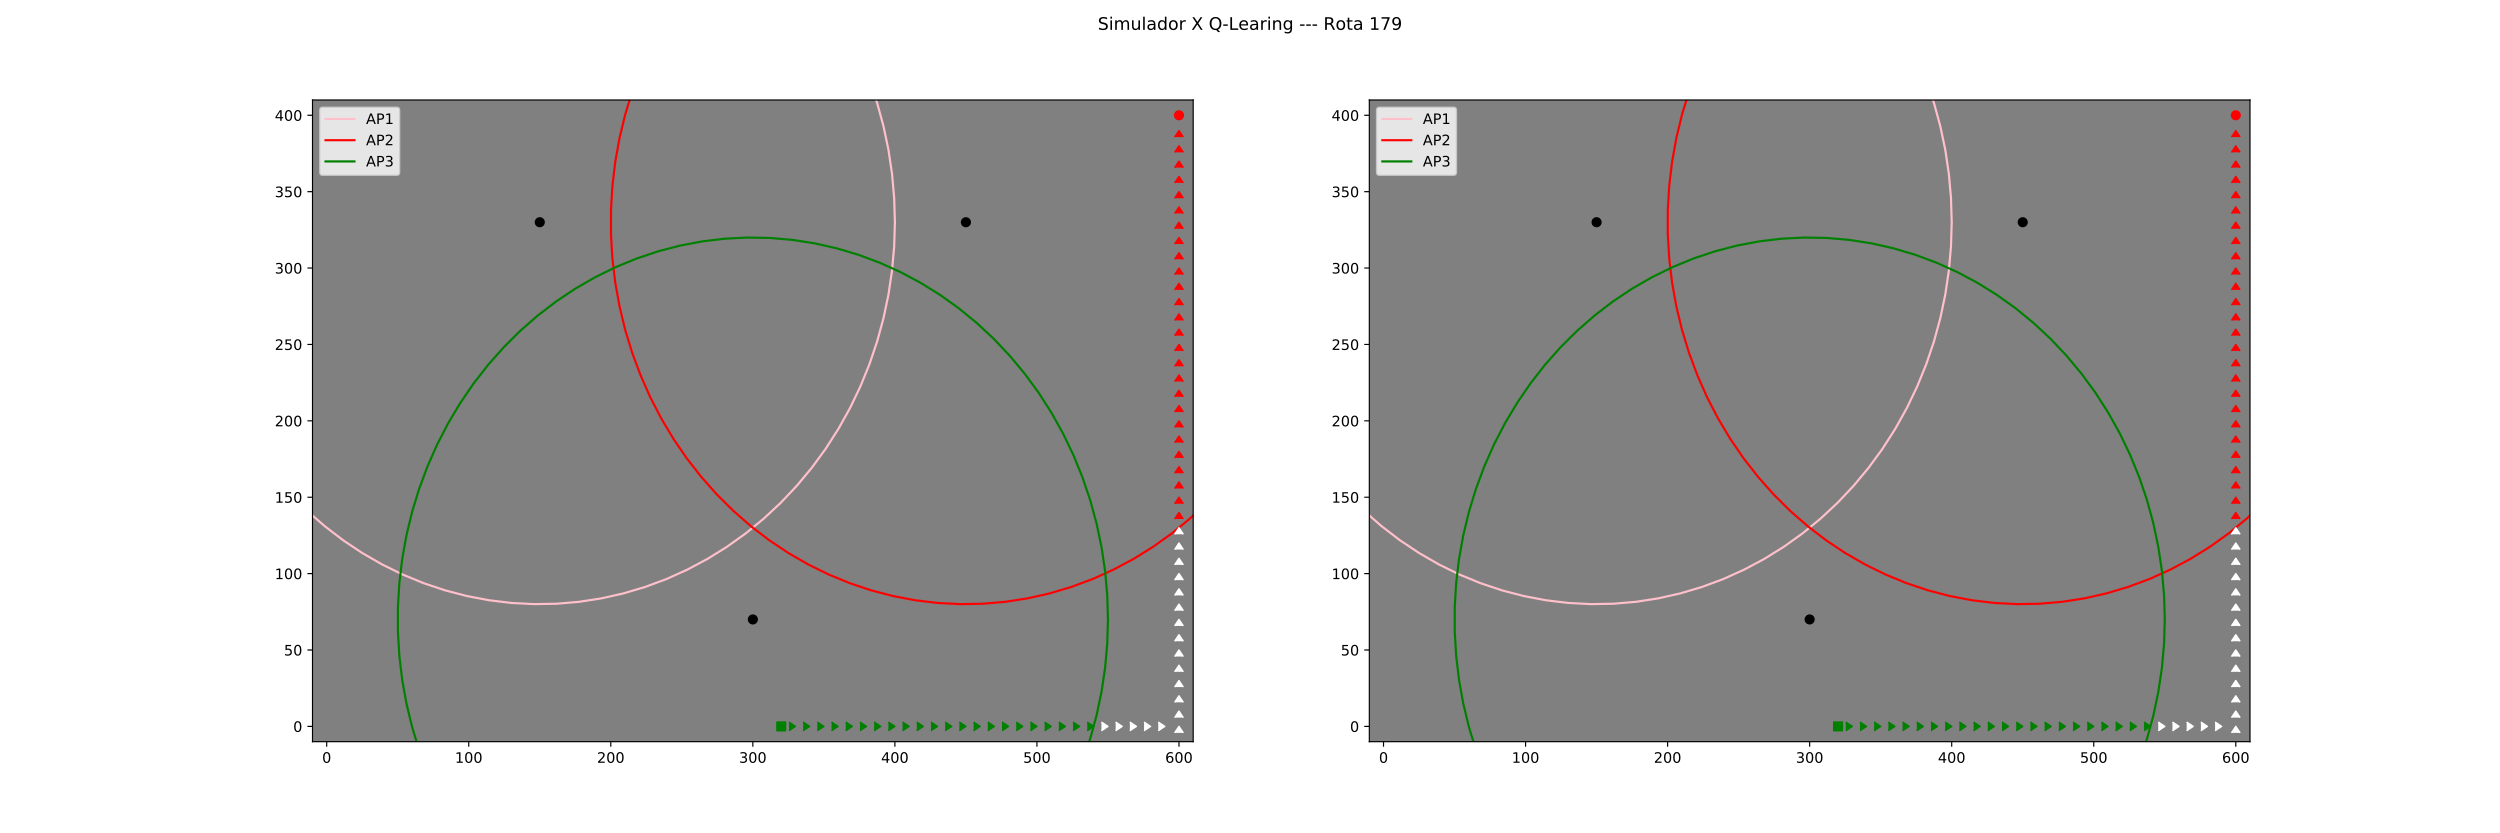 <?xml version="1.0" encoding="utf-8" standalone="no"?>
<!DOCTYPE svg PUBLIC "-//W3C//DTD SVG 1.1//EN"
  "http://www.w3.org/Graphics/SVG/1.1/DTD/svg11.dtd">
<!-- Created with matplotlib (http://matplotlib.org/) -->
<svg height="576pt" version="1.1" viewBox="0 0 1728 576" width="1728pt" xmlns="http://www.w3.org/2000/svg" xmlns:xlink="http://www.w3.org/1999/xlink">
 <defs>
  <style type="text/css">
*{stroke-linecap:butt;stroke-linejoin:round;}
  </style>
 </defs>
 <g id="figure_1">
  <g id="patch_1">
   <path d="M 0 576 
L 1728 576 
L 1728 0 
L 0 0 
z
" style="fill:#ffffff;"/>
  </g>
  <g id="axes_1">
   <g id="patch_2">
    <path d="M 216 512.64 
L 824.727 512.64 
L 824.727 69.12 
L 216 69.12 
z
" style="fill:#808080;"/>
   </g>
   <g id="matplotlib.axis_1">
    <g id="xtick_1">
     <g id="line2d_1">
      <defs>
       <path d="M 0 0 
L 0 3.5 
" id="m9fd63dccde" style="stroke:#000000;stroke-width:0.8;"/>
      </defs>
      <g>
       <use style="stroke:#000000;stroke-width:0.8;" x="225.818" xlink:href="#m9fd63dccde" y="512.64"/>
      </g>
     </g>
     <g id="text_1">
      <!-- 0 -->
      <defs>
       <path d="M 31.781 66.406 
Q 24.172 66.406 20.328 58.906 
Q 16.5 51.422 16.5 36.375 
Q 16.5 21.391 20.328 13.891 
Q 24.172 6.391 31.781 6.391 
Q 39.453 6.391 43.281 13.891 
Q 47.125 21.391 47.125 36.375 
Q 47.125 51.422 43.281 58.906 
Q 39.453 66.406 31.781 66.406 
z
M 31.781 74.219 
Q 44.047 74.219 50.516 64.516 
Q 56.984 54.828 56.984 36.375 
Q 56.984 17.969 50.516 8.266 
Q 44.047 -1.422 31.781 -1.422 
Q 19.531 -1.422 13.062 8.266 
Q 6.594 17.969 6.594 36.375 
Q 6.594 54.828 13.062 64.516 
Q 19.531 74.219 31.781 74.219 
z
" id="DejaVuSans-30"/>
      </defs>
      <g transform="translate(222.637 527.238)scale(0.1 -0.1)">
       <use xlink:href="#DejaVuSans-30"/>
      </g>
     </g>
    </g>
    <g id="xtick_2">
     <g id="line2d_2">
      <g>
       <use style="stroke:#000000;stroke-width:0.8;" x="324" xlink:href="#m9fd63dccde" y="512.64"/>
      </g>
     </g>
     <g id="text_2">
      <!-- 100 -->
      <defs>
       <path d="M 12.406 8.297 
L 28.516 8.297 
L 28.516 63.922 
L 10.984 60.406 
L 10.984 69.391 
L 28.422 72.906 
L 38.281 72.906 
L 38.281 8.297 
L 54.391 8.297 
L 54.391 0 
L 12.406 0 
z
" id="DejaVuSans-31"/>
      </defs>
      <g transform="translate(314.456 527.238)scale(0.1 -0.1)">
       <use xlink:href="#DejaVuSans-31"/>
       <use x="63.623" xlink:href="#DejaVuSans-30"/>
       <use x="127.246" xlink:href="#DejaVuSans-30"/>
      </g>
     </g>
    </g>
    <g id="xtick_3">
     <g id="line2d_3">
      <g>
       <use style="stroke:#000000;stroke-width:0.8;" x="422.182" xlink:href="#m9fd63dccde" y="512.64"/>
      </g>
     </g>
     <g id="text_3">
      <!-- 200 -->
      <defs>
       <path d="M 19.188 8.297 
L 53.609 8.297 
L 53.609 0 
L 7.328 0 
L 7.328 8.297 
Q 12.938 14.109 22.625 23.891 
Q 32.328 33.688 34.812 36.531 
Q 39.547 41.844 41.422 45.531 
Q 43.312 49.219 43.312 52.781 
Q 43.312 58.594 39.234 62.25 
Q 35.156 65.922 28.609 65.922 
Q 23.969 65.922 18.812 64.312 
Q 13.672 62.703 7.812 59.422 
L 7.812 69.391 
Q 13.766 71.781 18.938 73 
Q 24.125 74.219 28.422 74.219 
Q 39.75 74.219 46.484 68.547 
Q 53.219 62.891 53.219 53.422 
Q 53.219 48.922 51.531 44.891 
Q 49.859 40.875 45.406 35.406 
Q 44.188 33.984 37.641 27.219 
Q 31.109 20.453 19.188 8.297 
z
" id="DejaVuSans-32"/>
      </defs>
      <g transform="translate(412.638 527.238)scale(0.1 -0.1)">
       <use xlink:href="#DejaVuSans-32"/>
       <use x="63.623" xlink:href="#DejaVuSans-30"/>
       <use x="127.246" xlink:href="#DejaVuSans-30"/>
      </g>
     </g>
    </g>
    <g id="xtick_4">
     <g id="line2d_4">
      <g>
       <use style="stroke:#000000;stroke-width:0.8;" x="520.364" xlink:href="#m9fd63dccde" y="512.64"/>
      </g>
     </g>
     <g id="text_4">
      <!-- 300 -->
      <defs>
       <path d="M 40.578 39.312 
Q 47.656 37.797 51.625 33 
Q 55.609 28.219 55.609 21.188 
Q 55.609 10.406 48.188 4.484 
Q 40.766 -1.422 27.094 -1.422 
Q 22.516 -1.422 17.656 -0.516 
Q 12.797 0.391 7.625 2.203 
L 7.625 11.719 
Q 11.719 9.328 16.594 8.109 
Q 21.484 6.891 26.812 6.891 
Q 36.078 6.891 40.938 10.547 
Q 45.797 14.203 45.797 21.188 
Q 45.797 27.641 41.281 31.266 
Q 36.766 34.906 28.719 34.906 
L 20.219 34.906 
L 20.219 43.016 
L 29.109 43.016 
Q 36.375 43.016 40.234 45.922 
Q 44.094 48.828 44.094 54.297 
Q 44.094 59.906 40.109 62.906 
Q 36.141 65.922 28.719 65.922 
Q 24.656 65.922 20.016 65.031 
Q 15.375 64.156 9.812 62.312 
L 9.812 71.094 
Q 15.438 72.656 20.344 73.438 
Q 25.25 74.219 29.594 74.219 
Q 40.828 74.219 47.359 69.109 
Q 53.906 64.016 53.906 55.328 
Q 53.906 49.266 50.438 45.094 
Q 46.969 40.922 40.578 39.312 
z
" id="DejaVuSans-33"/>
      </defs>
      <g transform="translate(510.82 527.238)scale(0.1 -0.1)">
       <use xlink:href="#DejaVuSans-33"/>
       <use x="63.623" xlink:href="#DejaVuSans-30"/>
       <use x="127.246" xlink:href="#DejaVuSans-30"/>
      </g>
     </g>
    </g>
    <g id="xtick_5">
     <g id="line2d_5">
      <g>
       <use style="stroke:#000000;stroke-width:0.8;" x="618.545" xlink:href="#m9fd63dccde" y="512.64"/>
      </g>
     </g>
     <g id="text_5">
      <!-- 400 -->
      <defs>
       <path d="M 37.797 64.312 
L 12.891 25.391 
L 37.797 25.391 
z
M 35.203 72.906 
L 47.609 72.906 
L 47.609 25.391 
L 58.016 25.391 
L 58.016 17.188 
L 47.609 17.188 
L 47.609 0 
L 37.797 0 
L 37.797 17.188 
L 4.891 17.188 
L 4.891 26.703 
z
" id="DejaVuSans-34"/>
      </defs>
      <g transform="translate(609.002 527.238)scale(0.1 -0.1)">
       <use xlink:href="#DejaVuSans-34"/>
       <use x="63.623" xlink:href="#DejaVuSans-30"/>
       <use x="127.246" xlink:href="#DejaVuSans-30"/>
      </g>
     </g>
    </g>
    <g id="xtick_6">
     <g id="line2d_6">
      <g>
       <use style="stroke:#000000;stroke-width:0.8;" x="716.727" xlink:href="#m9fd63dccde" y="512.64"/>
      </g>
     </g>
     <g id="text_6">
      <!-- 500 -->
      <defs>
       <path d="M 10.797 72.906 
L 49.516 72.906 
L 49.516 64.594 
L 19.828 64.594 
L 19.828 46.734 
Q 21.969 47.469 24.109 47.828 
Q 26.266 48.188 28.422 48.188 
Q 40.625 48.188 47.75 41.5 
Q 54.891 34.812 54.891 23.391 
Q 54.891 11.625 47.562 5.094 
Q 40.234 -1.422 26.906 -1.422 
Q 22.312 -1.422 17.547 -0.641 
Q 12.797 0.141 7.719 1.703 
L 7.719 11.625 
Q 12.109 9.234 16.797 8.062 
Q 21.484 6.891 26.703 6.891 
Q 35.156 6.891 40.078 11.328 
Q 45.016 15.766 45.016 23.391 
Q 45.016 31 40.078 35.438 
Q 35.156 39.891 26.703 39.891 
Q 22.75 39.891 18.812 39.016 
Q 14.891 38.141 10.797 36.281 
z
" id="DejaVuSans-35"/>
      </defs>
      <g transform="translate(707.184 527.238)scale(0.1 -0.1)">
       <use xlink:href="#DejaVuSans-35"/>
       <use x="63.623" xlink:href="#DejaVuSans-30"/>
       <use x="127.246" xlink:href="#DejaVuSans-30"/>
      </g>
     </g>
    </g>
    <g id="xtick_7">
     <g id="line2d_7">
      <g>
       <use style="stroke:#000000;stroke-width:0.8;" x="814.909" xlink:href="#m9fd63dccde" y="512.64"/>
      </g>
     </g>
     <g id="text_7">
      <!-- 600 -->
      <defs>
       <path d="M 33.016 40.375 
Q 26.375 40.375 22.484 35.828 
Q 18.609 31.297 18.609 23.391 
Q 18.609 15.531 22.484 10.953 
Q 26.375 6.391 33.016 6.391 
Q 39.656 6.391 43.531 10.953 
Q 47.406 15.531 47.406 23.391 
Q 47.406 31.297 43.531 35.828 
Q 39.656 40.375 33.016 40.375 
z
M 52.594 71.297 
L 52.594 62.312 
Q 48.875 64.062 45.094 64.984 
Q 41.312 65.922 37.594 65.922 
Q 27.828 65.922 22.672 59.328 
Q 17.531 52.734 16.797 39.406 
Q 19.672 43.656 24.016 45.922 
Q 28.375 48.188 33.594 48.188 
Q 44.578 48.188 50.953 41.516 
Q 57.328 34.859 57.328 23.391 
Q 57.328 12.156 50.688 5.359 
Q 44.047 -1.422 33.016 -1.422 
Q 20.359 -1.422 13.672 8.266 
Q 6.984 17.969 6.984 36.375 
Q 6.984 53.656 15.188 63.938 
Q 23.391 74.219 37.203 74.219 
Q 40.922 74.219 44.703 73.484 
Q 48.484 72.75 52.594 71.297 
z
" id="DejaVuSans-36"/>
      </defs>
      <g transform="translate(805.365 527.238)scale(0.1 -0.1)">
       <use xlink:href="#DejaVuSans-36"/>
       <use x="63.623" xlink:href="#DejaVuSans-30"/>
       <use x="127.246" xlink:href="#DejaVuSans-30"/>
      </g>
     </g>
    </g>
   </g>
   <g id="matplotlib.axis_2">
    <g id="ytick_1">
     <g id="line2d_8">
      <defs>
       <path d="M 0 0 
L -3.5 0 
" id="m6337a21480" style="stroke:#000000;stroke-width:0.8;"/>
      </defs>
      <g>
       <use style="stroke:#000000;stroke-width:0.8;" x="216" xlink:href="#m6337a21480" y="502.08"/>
      </g>
     </g>
     <g id="text_8">
      <!-- 0 -->
      <g transform="translate(202.637 505.879)scale(0.1 -0.1)">
       <use xlink:href="#DejaVuSans-30"/>
      </g>
     </g>
    </g>
    <g id="ytick_2">
     <g id="line2d_9">
      <g>
       <use style="stroke:#000000;stroke-width:0.8;" x="216" xlink:href="#m6337a21480" y="449.28"/>
      </g>
     </g>
     <g id="text_9">
      <!-- 50 -->
      <g transform="translate(196.275 453.079)scale(0.1 -0.1)">
       <use xlink:href="#DejaVuSans-35"/>
       <use x="63.623" xlink:href="#DejaVuSans-30"/>
      </g>
     </g>
    </g>
    <g id="ytick_3">
     <g id="line2d_10">
      <g>
       <use style="stroke:#000000;stroke-width:0.8;" x="216" xlink:href="#m6337a21480" y="396.48"/>
      </g>
     </g>
     <g id="text_10">
      <!-- 100 -->
      <g transform="translate(189.912 400.279)scale(0.1 -0.1)">
       <use xlink:href="#DejaVuSans-31"/>
       <use x="63.623" xlink:href="#DejaVuSans-30"/>
       <use x="127.246" xlink:href="#DejaVuSans-30"/>
      </g>
     </g>
    </g>
    <g id="ytick_4">
     <g id="line2d_11">
      <g>
       <use style="stroke:#000000;stroke-width:0.8;" x="216" xlink:href="#m6337a21480" y="343.68"/>
      </g>
     </g>
     <g id="text_11">
      <!-- 150 -->
      <g transform="translate(189.912 347.479)scale(0.1 -0.1)">
       <use xlink:href="#DejaVuSans-31"/>
       <use x="63.623" xlink:href="#DejaVuSans-35"/>
       <use x="127.246" xlink:href="#DejaVuSans-30"/>
      </g>
     </g>
    </g>
    <g id="ytick_5">
     <g id="line2d_12">
      <g>
       <use style="stroke:#000000;stroke-width:0.8;" x="216" xlink:href="#m6337a21480" y="290.88"/>
      </g>
     </g>
     <g id="text_12">
      <!-- 200 -->
      <g transform="translate(189.912 294.679)scale(0.1 -0.1)">
       <use xlink:href="#DejaVuSans-32"/>
       <use x="63.623" xlink:href="#DejaVuSans-30"/>
       <use x="127.246" xlink:href="#DejaVuSans-30"/>
      </g>
     </g>
    </g>
    <g id="ytick_6">
     <g id="line2d_13">
      <g>
       <use style="stroke:#000000;stroke-width:0.8;" x="216" xlink:href="#m6337a21480" y="238.08"/>
      </g>
     </g>
     <g id="text_13">
      <!-- 250 -->
      <g transform="translate(189.912 241.879)scale(0.1 -0.1)">
       <use xlink:href="#DejaVuSans-32"/>
       <use x="63.623" xlink:href="#DejaVuSans-35"/>
       <use x="127.246" xlink:href="#DejaVuSans-30"/>
      </g>
     </g>
    </g>
    <g id="ytick_7">
     <g id="line2d_14">
      <g>
       <use style="stroke:#000000;stroke-width:0.8;" x="216" xlink:href="#m6337a21480" y="185.28"/>
      </g>
     </g>
     <g id="text_14">
      <!-- 300 -->
      <g transform="translate(189.912 189.079)scale(0.1 -0.1)">
       <use xlink:href="#DejaVuSans-33"/>
       <use x="63.623" xlink:href="#DejaVuSans-30"/>
       <use x="127.246" xlink:href="#DejaVuSans-30"/>
      </g>
     </g>
    </g>
    <g id="ytick_8">
     <g id="line2d_15">
      <g>
       <use style="stroke:#000000;stroke-width:0.8;" x="216" xlink:href="#m6337a21480" y="132.48"/>
      </g>
     </g>
     <g id="text_15">
      <!-- 350 -->
      <g transform="translate(189.912 136.279)scale(0.1 -0.1)">
       <use xlink:href="#DejaVuSans-33"/>
       <use x="63.623" xlink:href="#DejaVuSans-35"/>
       <use x="127.246" xlink:href="#DejaVuSans-30"/>
      </g>
     </g>
    </g>
    <g id="ytick_9">
     <g id="line2d_16">
      <g>
       <use style="stroke:#000000;stroke-width:0.8;" x="216" xlink:href="#m6337a21480" y="79.68"/>
      </g>
     </g>
     <g id="text_16">
      <!-- 400 -->
      <g transform="translate(189.912 83.479)scale(0.1 -0.1)">
       <use xlink:href="#DejaVuSans-34"/>
       <use x="63.623" xlink:href="#DejaVuSans-30"/>
       <use x="127.246" xlink:href="#DejaVuSans-30"/>
      </g>
     </g>
    </g>
   </g>
   <g id="line2d_17">
    <defs>
     <path d="M 0 3 
C 0.796 3 1.559 2.684 2.121 2.121 
C 2.684 1.559 3 0.796 3 0 
C 3 -0.796 2.684 -1.559 2.121 -2.121 
C 1.559 -2.684 0.796 -3 0 -3 
C -0.796 -3 -1.559 -2.684 -2.121 -2.121 
C -2.684 -1.559 -3 -0.796 -3 0 
C -3 0.796 -2.684 1.559 -2.121 2.121 
C -1.559 2.684 -0.796 3 0 3 
z
" id="m8397984e93" style="stroke:#000000;"/>
    </defs>
    <g clip-path="url(#p1a8bb2a9f2)">
     <use style="stroke:#000000;" x="373.091" xlink:href="#m8397984e93" y="153.6"/>
    </g>
   </g>
   <g id="line2d_18">
    <path clip-path="url(#p1a8bb2a9f2)" d="M 618.545 153.6 
L 618.051 136.856 
L 616.571 120.18 
L 614.11 103.638 
L 610.678 87.297 
L 606.29 71.223 
L 600.963 55.481 
L 594.718 40.134 
L 587.581 25.244 
L 579.58 10.871 
L 571.982 -1 
M 174.267 -1 
L 170.916 3.896 
L 162.495 17.989 
L 154.922 32.628 
L 148.228 47.754 
L 142.439 63.307 
L 137.579 79.223 
L 133.667 95.438 
L 130.72 111.888 
L 128.748 128.505 
L 127.76 145.224 
L 127.76 161.976 
L 128.748 178.695 
L 130.72 195.312 
L 133.667 211.762 
L 137.579 227.977 
L 142.439 243.893 
L 148.228 259.446 
L 154.922 274.572 
L 162.495 289.211 
L 170.916 303.304 
L 180.151 316.794 
L 190.162 329.627 
L 200.911 341.751 
L 212.352 353.118 
L 224.441 363.681 
L 237.129 373.398 
L 250.364 382.231 
L 264.093 390.142 
L 278.261 397.102 
L 292.811 403.08 
L 307.684 408.054 
L 322.82 412.004 
L 338.159 414.913 
L 353.639 416.77 
L 369.197 417.567 
L 384.77 417.301 
L 400.297 415.973 
L 415.714 413.589 
L 430.959 410.158 
L 445.971 405.694 
L 460.69 400.215 
L 475.056 393.743 
L 489.012 386.304 
L 502.501 377.928 
L 515.469 368.648 
L 527.863 358.503 
L 539.634 347.532 
L 550.735 335.781 
L 561.12 323.296 
L 570.748 310.128 
L 579.58 296.329 
L 587.581 281.956 
L 594.718 267.066 
L 600.963 251.719 
L 606.29 235.977 
L 610.678 219.903 
L 614.11 203.562 
L 616.571 187.02 
L 618.051 170.344 
L 618.545 153.6 
" style="fill:none;stroke:#ffc0cb;stroke-linecap:square;stroke-width:1.5;"/>
   </g>
   <g id="line2d_19">
    <g clip-path="url(#p1a8bb2a9f2)">
     <use style="stroke:#000000;" x="667.636" xlink:href="#m8397984e93" y="153.6"/>
    </g>
   </g>
   <g id="line2d_20">
    <path clip-path="url(#p1a8bb2a9f2)" d="M 913.091 153.6 
L 912.597 136.856 
L 911.116 120.18 
L 908.655 103.638 
L 905.224 87.297 
L 900.836 71.223 
L 895.508 55.481 
L 889.264 40.134 
L 882.127 25.244 
L 874.126 10.871 
L 866.528 -1 
M 468.813 -1 
L 465.461 3.896 
L 457.04 17.989 
L 449.468 32.628 
L 442.773 47.754 
L 436.985 63.307 
L 432.124 79.223 
L 428.213 95.438 
L 425.265 111.888 
L 423.293 128.505 
L 422.305 145.224 
L 422.305 161.976 
L 423.293 178.695 
L 425.265 195.312 
L 428.213 211.762 
L 432.124 227.977 
L 436.985 243.893 
L 442.773 259.446 
L 449.468 274.572 
L 457.04 289.211 
L 465.461 303.304 
L 474.696 316.794 
L 484.708 329.627 
L 495.456 341.751 
L 506.898 353.118 
L 518.987 363.681 
L 531.674 373.398 
L 544.909 382.231 
L 558.638 390.142 
L 572.806 397.102 
L 587.356 403.08 
L 602.229 408.054 
L 617.366 412.004 
L 632.705 414.913 
L 648.184 416.77 
L 663.742 417.567 
L 679.316 417.301 
L 694.842 415.973 
L 710.259 413.589 
L 725.504 410.158 
L 740.517 405.694 
L 755.236 400.215 
L 769.602 393.743 
L 783.557 386.304 
L 797.046 377.928 
L 810.014 368.648 
L 822.408 358.503 
L 834.18 347.532 
L 845.28 335.781 
L 855.665 323.296 
L 865.294 310.128 
L 874.126 296.329 
L 882.127 281.956 
L 889.264 267.066 
L 895.508 251.719 
L 900.836 235.977 
L 905.224 219.903 
L 908.655 203.562 
L 911.116 187.02 
L 912.597 170.344 
L 913.091 153.6 
" style="fill:none;stroke:#ff0000;stroke-linecap:square;stroke-width:1.5;"/>
   </g>
   <g id="line2d_21">
    <g clip-path="url(#p1a8bb2a9f2)">
     <use style="stroke:#000000;" x="520.364" xlink:href="#m8397984e93" y="428.16"/>
    </g>
   </g>
   <g id="line2d_22">
    <path clip-path="url(#p1a8bb2a9f2)" d="M 765.818 428.16 
L 765.324 411.416 
L 763.843 394.74 
L 761.382 378.198 
L 757.951 361.857 
L 753.563 345.783 
L 748.236 330.041 
L 741.991 314.694 
L 734.854 299.804 
L 726.853 285.431 
L 718.021 271.632 
L 708.393 258.464 
L 698.007 245.979 
L 686.907 234.228 
L 675.136 223.257 
L 662.741 213.112 
L 649.774 203.832 
L 636.285 195.456 
L 622.329 188.017 
L 607.963 181.545 
L 593.244 176.066 
L 578.232 171.602 
L 562.986 168.171 
L 547.569 165.787 
L 532.043 164.459 
L 516.469 164.193 
L 500.911 164.99 
L 485.432 166.847 
L 470.093 169.756 
L 454.956 173.706 
L 440.083 178.68 
L 425.533 184.658 
L 411.365 191.618 
L 397.636 199.529 
L 384.401 208.362 
L 371.714 218.079 
L 359.625 228.642 
L 348.183 240.009 
L 337.435 252.133 
L 327.423 264.966 
L 318.188 278.456 
L 309.768 292.549 
L 302.195 307.188 
L 295.501 322.314 
L 289.712 337.867 
L 284.852 353.783 
L 280.94 369.998 
L 277.992 386.448 
L 276.021 403.065 
L 275.033 419.784 
L 275.033 436.536 
L 276.021 453.255 
L 277.992 469.872 
L 280.94 486.322 
L 284.852 502.537 
L 289.712 518.453 
L 295.501 534.006 
L 302.195 549.132 
L 309.768 563.771 
L 317.672 577 
M 722.942 577 
L 726.853 570.889 
L 734.854 556.516 
L 741.991 541.626 
L 748.236 526.279 
L 753.563 510.537 
L 757.951 494.463 
L 761.382 478.122 
L 763.843 461.58 
L 765.324 444.904 
L 765.818 428.16 
" style="fill:none;stroke:#008000;stroke-linecap:square;stroke-width:1.5;"/>
   </g>
   <g id="line2d_23">
    <path clip-path="url(#p1a8bb2a9f2)" d="M 540 502.08 
" style="fill:none;stroke:#008000;stroke-linecap:square;stroke-width:1.5;"/>
    <defs>
     <path d="M -3 3 
L 3 3 
L 3 -3 
L -3 -3 
z
" id="md1c22f93aa" style="stroke:#008000;stroke-linejoin:miter;"/>
    </defs>
    <g clip-path="url(#p1a8bb2a9f2)">
     <use style="fill:#008000;stroke:#008000;stroke-linejoin:miter;" x="540" xlink:href="#md1c22f93aa" y="502.08"/>
    </g>
   </g>
   <g id="line2d_24">
    <path clip-path="url(#p1a8bb2a9f2)" d="M 549.818 502.08 
" style="fill:none;stroke:#008000;stroke-linecap:square;stroke-width:1.5;"/>
    <defs>
     <path d="M -4.5 3 
L 0 0 
L -4.5 -3 
" id="m593c53fc89" style="stroke:#008000;stroke-linejoin:miter;"/>
    </defs>
    <g clip-path="url(#p1a8bb2a9f2)">
     <use style="fill:#008000;stroke:#008000;stroke-linejoin:miter;" x="549.818" xlink:href="#m593c53fc89" y="502.08"/>
    </g>
   </g>
   <g id="line2d_25">
    <path clip-path="url(#p1a8bb2a9f2)" d="M 559.636 502.08 
" style="fill:none;stroke:#008000;stroke-linecap:square;stroke-width:1.5;"/>
    <g clip-path="url(#p1a8bb2a9f2)">
     <use style="fill:#008000;stroke:#008000;stroke-linejoin:miter;" x="559.636" xlink:href="#m593c53fc89" y="502.08"/>
    </g>
   </g>
   <g id="line2d_26">
    <path clip-path="url(#p1a8bb2a9f2)" d="M 569.455 502.08 
" style="fill:none;stroke:#008000;stroke-linecap:square;stroke-width:1.5;"/>
    <g clip-path="url(#p1a8bb2a9f2)">
     <use style="fill:#008000;stroke:#008000;stroke-linejoin:miter;" x="569.455" xlink:href="#m593c53fc89" y="502.08"/>
    </g>
   </g>
   <g id="line2d_27">
    <path clip-path="url(#p1a8bb2a9f2)" d="M 579.273 502.08 
" style="fill:none;stroke:#008000;stroke-linecap:square;stroke-width:1.5;"/>
    <g clip-path="url(#p1a8bb2a9f2)">
     <use style="fill:#008000;stroke:#008000;stroke-linejoin:miter;" x="579.273" xlink:href="#m593c53fc89" y="502.08"/>
    </g>
   </g>
   <g id="line2d_28">
    <path clip-path="url(#p1a8bb2a9f2)" d="M 589.091 502.08 
" style="fill:none;stroke:#008000;stroke-linecap:square;stroke-width:1.5;"/>
    <g clip-path="url(#p1a8bb2a9f2)">
     <use style="fill:#008000;stroke:#008000;stroke-linejoin:miter;" x="589.091" xlink:href="#m593c53fc89" y="502.08"/>
    </g>
   </g>
   <g id="line2d_29">
    <path clip-path="url(#p1a8bb2a9f2)" d="M 598.909 502.08 
" style="fill:none;stroke:#008000;stroke-linecap:square;stroke-width:1.5;"/>
    <g clip-path="url(#p1a8bb2a9f2)">
     <use style="fill:#008000;stroke:#008000;stroke-linejoin:miter;" x="598.909" xlink:href="#m593c53fc89" y="502.08"/>
    </g>
   </g>
   <g id="line2d_30">
    <path clip-path="url(#p1a8bb2a9f2)" d="M 608.727 502.08 
" style="fill:none;stroke:#008000;stroke-linecap:square;stroke-width:1.5;"/>
    <g clip-path="url(#p1a8bb2a9f2)">
     <use style="fill:#008000;stroke:#008000;stroke-linejoin:miter;" x="608.727" xlink:href="#m593c53fc89" y="502.08"/>
    </g>
   </g>
   <g id="line2d_31">
    <path clip-path="url(#p1a8bb2a9f2)" d="M 618.545 502.08 
" style="fill:none;stroke:#008000;stroke-linecap:square;stroke-width:1.5;"/>
    <g clip-path="url(#p1a8bb2a9f2)">
     <use style="fill:#008000;stroke:#008000;stroke-linejoin:miter;" x="618.545" xlink:href="#m593c53fc89" y="502.08"/>
    </g>
   </g>
   <g id="line2d_32">
    <path clip-path="url(#p1a8bb2a9f2)" d="M 628.364 502.08 
" style="fill:none;stroke:#008000;stroke-linecap:square;stroke-width:1.5;"/>
    <g clip-path="url(#p1a8bb2a9f2)">
     <use style="fill:#008000;stroke:#008000;stroke-linejoin:miter;" x="628.364" xlink:href="#m593c53fc89" y="502.08"/>
    </g>
   </g>
   <g id="line2d_33">
    <path clip-path="url(#p1a8bb2a9f2)" d="M 638.182 502.08 
" style="fill:none;stroke:#008000;stroke-linecap:square;stroke-width:1.5;"/>
    <g clip-path="url(#p1a8bb2a9f2)">
     <use style="fill:#008000;stroke:#008000;stroke-linejoin:miter;" x="638.182" xlink:href="#m593c53fc89" y="502.08"/>
    </g>
   </g>
   <g id="line2d_34">
    <path clip-path="url(#p1a8bb2a9f2)" d="M 648 502.08 
" style="fill:none;stroke:#008000;stroke-linecap:square;stroke-width:1.5;"/>
    <g clip-path="url(#p1a8bb2a9f2)">
     <use style="fill:#008000;stroke:#008000;stroke-linejoin:miter;" x="648" xlink:href="#m593c53fc89" y="502.08"/>
    </g>
   </g>
   <g id="line2d_35">
    <path clip-path="url(#p1a8bb2a9f2)" d="M 657.818 502.08 
" style="fill:none;stroke:#008000;stroke-linecap:square;stroke-width:1.5;"/>
    <g clip-path="url(#p1a8bb2a9f2)">
     <use style="fill:#008000;stroke:#008000;stroke-linejoin:miter;" x="657.818" xlink:href="#m593c53fc89" y="502.08"/>
    </g>
   </g>
   <g id="line2d_36">
    <path clip-path="url(#p1a8bb2a9f2)" d="M 667.636 502.08 
" style="fill:none;stroke:#008000;stroke-linecap:square;stroke-width:1.5;"/>
    <g clip-path="url(#p1a8bb2a9f2)">
     <use style="fill:#008000;stroke:#008000;stroke-linejoin:miter;" x="667.636" xlink:href="#m593c53fc89" y="502.08"/>
    </g>
   </g>
   <g id="line2d_37">
    <path clip-path="url(#p1a8bb2a9f2)" d="M 677.455 502.08 
" style="fill:none;stroke:#008000;stroke-linecap:square;stroke-width:1.5;"/>
    <g clip-path="url(#p1a8bb2a9f2)">
     <use style="fill:#008000;stroke:#008000;stroke-linejoin:miter;" x="677.455" xlink:href="#m593c53fc89" y="502.08"/>
    </g>
   </g>
   <g id="line2d_38">
    <path clip-path="url(#p1a8bb2a9f2)" d="M 687.273 502.08 
" style="fill:none;stroke:#008000;stroke-linecap:square;stroke-width:1.5;"/>
    <g clip-path="url(#p1a8bb2a9f2)">
     <use style="fill:#008000;stroke:#008000;stroke-linejoin:miter;" x="687.273" xlink:href="#m593c53fc89" y="502.08"/>
    </g>
   </g>
   <g id="line2d_39">
    <path clip-path="url(#p1a8bb2a9f2)" d="M 697.091 502.08 
" style="fill:none;stroke:#008000;stroke-linecap:square;stroke-width:1.5;"/>
    <g clip-path="url(#p1a8bb2a9f2)">
     <use style="fill:#008000;stroke:#008000;stroke-linejoin:miter;" x="697.091" xlink:href="#m593c53fc89" y="502.08"/>
    </g>
   </g>
   <g id="line2d_40">
    <path clip-path="url(#p1a8bb2a9f2)" d="M 706.909 502.08 
" style="fill:none;stroke:#008000;stroke-linecap:square;stroke-width:1.5;"/>
    <g clip-path="url(#p1a8bb2a9f2)">
     <use style="fill:#008000;stroke:#008000;stroke-linejoin:miter;" x="706.909" xlink:href="#m593c53fc89" y="502.08"/>
    </g>
   </g>
   <g id="line2d_41">
    <path clip-path="url(#p1a8bb2a9f2)" d="M 716.727 502.08 
" style="fill:none;stroke:#008000;stroke-linecap:square;stroke-width:1.5;"/>
    <g clip-path="url(#p1a8bb2a9f2)">
     <use style="fill:#008000;stroke:#008000;stroke-linejoin:miter;" x="716.727" xlink:href="#m593c53fc89" y="502.08"/>
    </g>
   </g>
   <g id="line2d_42">
    <path clip-path="url(#p1a8bb2a9f2)" d="M 726.545 502.08 
" style="fill:none;stroke:#008000;stroke-linecap:square;stroke-width:1.5;"/>
    <g clip-path="url(#p1a8bb2a9f2)">
     <use style="fill:#008000;stroke:#008000;stroke-linejoin:miter;" x="726.545" xlink:href="#m593c53fc89" y="502.08"/>
    </g>
   </g>
   <g id="line2d_43">
    <path clip-path="url(#p1a8bb2a9f2)" d="M 736.364 502.08 
" style="fill:none;stroke:#008000;stroke-linecap:square;stroke-width:1.5;"/>
    <g clip-path="url(#p1a8bb2a9f2)">
     <use style="fill:#008000;stroke:#008000;stroke-linejoin:miter;" x="736.364" xlink:href="#m593c53fc89" y="502.08"/>
    </g>
   </g>
   <g id="line2d_44">
    <path clip-path="url(#p1a8bb2a9f2)" d="M 746.182 502.08 
" style="fill:none;stroke:#008000;stroke-linecap:square;stroke-width:1.5;"/>
    <g clip-path="url(#p1a8bb2a9f2)">
     <use style="fill:#008000;stroke:#008000;stroke-linejoin:miter;" x="746.182" xlink:href="#m593c53fc89" y="502.08"/>
    </g>
   </g>
   <g id="line2d_45">
    <path clip-path="url(#p1a8bb2a9f2)" d="M 756 502.08 
" style="fill:none;stroke:#008000;stroke-linecap:square;stroke-width:1.5;"/>
    <g clip-path="url(#p1a8bb2a9f2)">
     <use style="fill:#008000;stroke:#008000;stroke-linejoin:miter;" x="756" xlink:href="#m593c53fc89" y="502.08"/>
    </g>
   </g>
   <g id="line2d_46">
    <path clip-path="url(#p1a8bb2a9f2)" d="M 765.818 502.08 
" style="fill:none;stroke:#ffffff;stroke-linecap:square;stroke-width:1.5;"/>
    <defs>
     <path d="M -4.5 3 
L 0 0 
L -4.5 -3 
" id="m5a23717cbf" style="stroke:#ffffff;stroke-linejoin:miter;"/>
    </defs>
    <g clip-path="url(#p1a8bb2a9f2)">
     <use style="fill:#ffffff;stroke:#ffffff;stroke-linejoin:miter;" x="765.818" xlink:href="#m5a23717cbf" y="502.08"/>
    </g>
   </g>
   <g id="line2d_47">
    <path clip-path="url(#p1a8bb2a9f2)" d="M 775.636 502.08 
" style="fill:none;stroke:#ffffff;stroke-linecap:square;stroke-width:1.5;"/>
    <g clip-path="url(#p1a8bb2a9f2)">
     <use style="fill:#ffffff;stroke:#ffffff;stroke-linejoin:miter;" x="775.636" xlink:href="#m5a23717cbf" y="502.08"/>
    </g>
   </g>
   <g id="line2d_48">
    <path clip-path="url(#p1a8bb2a9f2)" d="M 785.455 502.08 
" style="fill:none;stroke:#ffffff;stroke-linecap:square;stroke-width:1.5;"/>
    <g clip-path="url(#p1a8bb2a9f2)">
     <use style="fill:#ffffff;stroke:#ffffff;stroke-linejoin:miter;" x="785.455" xlink:href="#m5a23717cbf" y="502.08"/>
    </g>
   </g>
   <g id="line2d_49">
    <path clip-path="url(#p1a8bb2a9f2)" d="M 795.273 502.08 
" style="fill:none;stroke:#ffffff;stroke-linecap:square;stroke-width:1.5;"/>
    <g clip-path="url(#p1a8bb2a9f2)">
     <use style="fill:#ffffff;stroke:#ffffff;stroke-linejoin:miter;" x="795.273" xlink:href="#m5a23717cbf" y="502.08"/>
    </g>
   </g>
   <g id="line2d_50">
    <path clip-path="url(#p1a8bb2a9f2)" d="M 805.091 502.08 
" style="fill:none;stroke:#ffffff;stroke-linecap:square;stroke-width:1.5;"/>
    <g clip-path="url(#p1a8bb2a9f2)">
     <use style="fill:#ffffff;stroke:#ffffff;stroke-linejoin:miter;" x="805.091" xlink:href="#m5a23717cbf" y="502.08"/>
    </g>
   </g>
   <g id="line2d_51">
    <path clip-path="url(#p1a8bb2a9f2)" d="M 814.909 502.08 
" style="fill:none;stroke:#ffffff;stroke-linecap:square;stroke-width:1.5;"/>
    <defs>
     <path d="M 3 4.5 
L 0 0 
L -3 4.5 
" id="m8916ef8759" style="stroke:#ffffff;stroke-linejoin:miter;"/>
    </defs>
    <g clip-path="url(#p1a8bb2a9f2)">
     <use style="fill:#ffffff;stroke:#ffffff;stroke-linejoin:miter;" x="814.909" xlink:href="#m8916ef8759" y="502.08"/>
    </g>
   </g>
   <g id="line2d_52">
    <path clip-path="url(#p1a8bb2a9f2)" d="M 814.909 491.52 
" style="fill:none;stroke:#ffffff;stroke-linecap:square;stroke-width:1.5;"/>
    <g clip-path="url(#p1a8bb2a9f2)">
     <use style="fill:#ffffff;stroke:#ffffff;stroke-linejoin:miter;" x="814.909" xlink:href="#m8916ef8759" y="491.52"/>
    </g>
   </g>
   <g id="line2d_53">
    <path clip-path="url(#p1a8bb2a9f2)" d="M 814.909 480.96 
" style="fill:none;stroke:#ffffff;stroke-linecap:square;stroke-width:1.5;"/>
    <g clip-path="url(#p1a8bb2a9f2)">
     <use style="fill:#ffffff;stroke:#ffffff;stroke-linejoin:miter;" x="814.909" xlink:href="#m8916ef8759" y="480.96"/>
    </g>
   </g>
   <g id="line2d_54">
    <path clip-path="url(#p1a8bb2a9f2)" d="M 814.909 470.4 
" style="fill:none;stroke:#ffffff;stroke-linecap:square;stroke-width:1.5;"/>
    <g clip-path="url(#p1a8bb2a9f2)">
     <use style="fill:#ffffff;stroke:#ffffff;stroke-linejoin:miter;" x="814.909" xlink:href="#m8916ef8759" y="470.4"/>
    </g>
   </g>
   <g id="line2d_55">
    <path clip-path="url(#p1a8bb2a9f2)" d="M 814.909 459.84 
" style="fill:none;stroke:#ffffff;stroke-linecap:square;stroke-width:1.5;"/>
    <g clip-path="url(#p1a8bb2a9f2)">
     <use style="fill:#ffffff;stroke:#ffffff;stroke-linejoin:miter;" x="814.909" xlink:href="#m8916ef8759" y="459.84"/>
    </g>
   </g>
   <g id="line2d_56">
    <path clip-path="url(#p1a8bb2a9f2)" d="M 814.909 449.28 
" style="fill:none;stroke:#ffffff;stroke-linecap:square;stroke-width:1.5;"/>
    <g clip-path="url(#p1a8bb2a9f2)">
     <use style="fill:#ffffff;stroke:#ffffff;stroke-linejoin:miter;" x="814.909" xlink:href="#m8916ef8759" y="449.28"/>
    </g>
   </g>
   <g id="line2d_57">
    <path clip-path="url(#p1a8bb2a9f2)" d="M 814.909 438.72 
" style="fill:none;stroke:#ffffff;stroke-linecap:square;stroke-width:1.5;"/>
    <g clip-path="url(#p1a8bb2a9f2)">
     <use style="fill:#ffffff;stroke:#ffffff;stroke-linejoin:miter;" x="814.909" xlink:href="#m8916ef8759" y="438.72"/>
    </g>
   </g>
   <g id="line2d_58">
    <path clip-path="url(#p1a8bb2a9f2)" d="M 814.909 428.16 
" style="fill:none;stroke:#ffffff;stroke-linecap:square;stroke-width:1.5;"/>
    <g clip-path="url(#p1a8bb2a9f2)">
     <use style="fill:#ffffff;stroke:#ffffff;stroke-linejoin:miter;" x="814.909" xlink:href="#m8916ef8759" y="428.16"/>
    </g>
   </g>
   <g id="line2d_59">
    <path clip-path="url(#p1a8bb2a9f2)" d="M 814.909 417.6 
" style="fill:none;stroke:#ffffff;stroke-linecap:square;stroke-width:1.5;"/>
    <g clip-path="url(#p1a8bb2a9f2)">
     <use style="fill:#ffffff;stroke:#ffffff;stroke-linejoin:miter;" x="814.909" xlink:href="#m8916ef8759" y="417.6"/>
    </g>
   </g>
   <g id="line2d_60">
    <path clip-path="url(#p1a8bb2a9f2)" d="M 814.909 407.04 
" style="fill:none;stroke:#ffffff;stroke-linecap:square;stroke-width:1.5;"/>
    <g clip-path="url(#p1a8bb2a9f2)">
     <use style="fill:#ffffff;stroke:#ffffff;stroke-linejoin:miter;" x="814.909" xlink:href="#m8916ef8759" y="407.04"/>
    </g>
   </g>
   <g id="line2d_61">
    <path clip-path="url(#p1a8bb2a9f2)" d="M 814.909 396.48 
" style="fill:none;stroke:#ffffff;stroke-linecap:square;stroke-width:1.5;"/>
    <g clip-path="url(#p1a8bb2a9f2)">
     <use style="fill:#ffffff;stroke:#ffffff;stroke-linejoin:miter;" x="814.909" xlink:href="#m8916ef8759" y="396.48"/>
    </g>
   </g>
   <g id="line2d_62">
    <path clip-path="url(#p1a8bb2a9f2)" d="M 814.909 385.92 
" style="fill:none;stroke:#ffffff;stroke-linecap:square;stroke-width:1.5;"/>
    <g clip-path="url(#p1a8bb2a9f2)">
     <use style="fill:#ffffff;stroke:#ffffff;stroke-linejoin:miter;" x="814.909" xlink:href="#m8916ef8759" y="385.92"/>
    </g>
   </g>
   <g id="line2d_63">
    <path clip-path="url(#p1a8bb2a9f2)" d="M 814.909 375.36 
" style="fill:none;stroke:#ffffff;stroke-linecap:square;stroke-width:1.5;"/>
    <g clip-path="url(#p1a8bb2a9f2)">
     <use style="fill:#ffffff;stroke:#ffffff;stroke-linejoin:miter;" x="814.909" xlink:href="#m8916ef8759" y="375.36"/>
    </g>
   </g>
   <g id="line2d_64">
    <path clip-path="url(#p1a8bb2a9f2)" d="M 814.909 364.8 
" style="fill:none;stroke:#ffffff;stroke-linecap:square;stroke-width:1.5;"/>
    <g clip-path="url(#p1a8bb2a9f2)">
     <use style="fill:#ffffff;stroke:#ffffff;stroke-linejoin:miter;" x="814.909" xlink:href="#m8916ef8759" y="364.8"/>
    </g>
   </g>
   <g id="line2d_65">
    <path clip-path="url(#p1a8bb2a9f2)" d="M 814.909 354.24 
" style="fill:none;stroke:#ff0000;stroke-linecap:square;stroke-width:1.5;"/>
    <defs>
     <path d="M 3 4.5 
L 0 0 
L -3 4.5 
" id="me1f973b12b" style="stroke:#ff0000;stroke-linejoin:miter;"/>
    </defs>
    <g clip-path="url(#p1a8bb2a9f2)">
     <use style="fill:#ff0000;stroke:#ff0000;stroke-linejoin:miter;" x="814.909" xlink:href="#me1f973b12b" y="354.24"/>
    </g>
   </g>
   <g id="line2d_66">
    <path clip-path="url(#p1a8bb2a9f2)" d="M 814.909 343.68 
" style="fill:none;stroke:#ff0000;stroke-linecap:square;stroke-width:1.5;"/>
    <g clip-path="url(#p1a8bb2a9f2)">
     <use style="fill:#ff0000;stroke:#ff0000;stroke-linejoin:miter;" x="814.909" xlink:href="#me1f973b12b" y="343.68"/>
    </g>
   </g>
   <g id="line2d_67">
    <path clip-path="url(#p1a8bb2a9f2)" d="M 814.909 333.12 
" style="fill:none;stroke:#ff0000;stroke-linecap:square;stroke-width:1.5;"/>
    <g clip-path="url(#p1a8bb2a9f2)">
     <use style="fill:#ff0000;stroke:#ff0000;stroke-linejoin:miter;" x="814.909" xlink:href="#me1f973b12b" y="333.12"/>
    </g>
   </g>
   <g id="line2d_68">
    <path clip-path="url(#p1a8bb2a9f2)" d="M 814.909 322.56 
" style="fill:none;stroke:#ff0000;stroke-linecap:square;stroke-width:1.5;"/>
    <g clip-path="url(#p1a8bb2a9f2)">
     <use style="fill:#ff0000;stroke:#ff0000;stroke-linejoin:miter;" x="814.909" xlink:href="#me1f973b12b" y="322.56"/>
    </g>
   </g>
   <g id="line2d_69">
    <path clip-path="url(#p1a8bb2a9f2)" d="M 814.909 312 
" style="fill:none;stroke:#ff0000;stroke-linecap:square;stroke-width:1.5;"/>
    <g clip-path="url(#p1a8bb2a9f2)">
     <use style="fill:#ff0000;stroke:#ff0000;stroke-linejoin:miter;" x="814.909" xlink:href="#me1f973b12b" y="312"/>
    </g>
   </g>
   <g id="line2d_70">
    <path clip-path="url(#p1a8bb2a9f2)" d="M 814.909 301.44 
" style="fill:none;stroke:#ff0000;stroke-linecap:square;stroke-width:1.5;"/>
    <g clip-path="url(#p1a8bb2a9f2)">
     <use style="fill:#ff0000;stroke:#ff0000;stroke-linejoin:miter;" x="814.909" xlink:href="#me1f973b12b" y="301.44"/>
    </g>
   </g>
   <g id="line2d_71">
    <path clip-path="url(#p1a8bb2a9f2)" d="M 814.909 290.88 
" style="fill:none;stroke:#ff0000;stroke-linecap:square;stroke-width:1.5;"/>
    <g clip-path="url(#p1a8bb2a9f2)">
     <use style="fill:#ff0000;stroke:#ff0000;stroke-linejoin:miter;" x="814.909" xlink:href="#me1f973b12b" y="290.88"/>
    </g>
   </g>
   <g id="line2d_72">
    <path clip-path="url(#p1a8bb2a9f2)" d="M 814.909 280.32 
" style="fill:none;stroke:#ff0000;stroke-linecap:square;stroke-width:1.5;"/>
    <g clip-path="url(#p1a8bb2a9f2)">
     <use style="fill:#ff0000;stroke:#ff0000;stroke-linejoin:miter;" x="814.909" xlink:href="#me1f973b12b" y="280.32"/>
    </g>
   </g>
   <g id="line2d_73">
    <path clip-path="url(#p1a8bb2a9f2)" d="M 814.909 269.76 
" style="fill:none;stroke:#ff0000;stroke-linecap:square;stroke-width:1.5;"/>
    <g clip-path="url(#p1a8bb2a9f2)">
     <use style="fill:#ff0000;stroke:#ff0000;stroke-linejoin:miter;" x="814.909" xlink:href="#me1f973b12b" y="269.76"/>
    </g>
   </g>
   <g id="line2d_74">
    <path clip-path="url(#p1a8bb2a9f2)" d="M 814.909 259.2 
" style="fill:none;stroke:#ff0000;stroke-linecap:square;stroke-width:1.5;"/>
    <g clip-path="url(#p1a8bb2a9f2)">
     <use style="fill:#ff0000;stroke:#ff0000;stroke-linejoin:miter;" x="814.909" xlink:href="#me1f973b12b" y="259.2"/>
    </g>
   </g>
   <g id="line2d_75">
    <path clip-path="url(#p1a8bb2a9f2)" d="M 814.909 248.64 
" style="fill:none;stroke:#ff0000;stroke-linecap:square;stroke-width:1.5;"/>
    <g clip-path="url(#p1a8bb2a9f2)">
     <use style="fill:#ff0000;stroke:#ff0000;stroke-linejoin:miter;" x="814.909" xlink:href="#me1f973b12b" y="248.64"/>
    </g>
   </g>
   <g id="line2d_76">
    <path clip-path="url(#p1a8bb2a9f2)" d="M 814.909 238.08 
" style="fill:none;stroke:#ff0000;stroke-linecap:square;stroke-width:1.5;"/>
    <g clip-path="url(#p1a8bb2a9f2)">
     <use style="fill:#ff0000;stroke:#ff0000;stroke-linejoin:miter;" x="814.909" xlink:href="#me1f973b12b" y="238.08"/>
    </g>
   </g>
   <g id="line2d_77">
    <path clip-path="url(#p1a8bb2a9f2)" d="M 814.909 227.52 
" style="fill:none;stroke:#ff0000;stroke-linecap:square;stroke-width:1.5;"/>
    <g clip-path="url(#p1a8bb2a9f2)">
     <use style="fill:#ff0000;stroke:#ff0000;stroke-linejoin:miter;" x="814.909" xlink:href="#me1f973b12b" y="227.52"/>
    </g>
   </g>
   <g id="line2d_78">
    <path clip-path="url(#p1a8bb2a9f2)" d="M 814.909 216.96 
" style="fill:none;stroke:#ff0000;stroke-linecap:square;stroke-width:1.5;"/>
    <g clip-path="url(#p1a8bb2a9f2)">
     <use style="fill:#ff0000;stroke:#ff0000;stroke-linejoin:miter;" x="814.909" xlink:href="#me1f973b12b" y="216.96"/>
    </g>
   </g>
   <g id="line2d_79">
    <path clip-path="url(#p1a8bb2a9f2)" d="M 814.909 206.4 
" style="fill:none;stroke:#ff0000;stroke-linecap:square;stroke-width:1.5;"/>
    <g clip-path="url(#p1a8bb2a9f2)">
     <use style="fill:#ff0000;stroke:#ff0000;stroke-linejoin:miter;" x="814.909" xlink:href="#me1f973b12b" y="206.4"/>
    </g>
   </g>
   <g id="line2d_80">
    <path clip-path="url(#p1a8bb2a9f2)" d="M 814.909 195.84 
" style="fill:none;stroke:#ff0000;stroke-linecap:square;stroke-width:1.5;"/>
    <g clip-path="url(#p1a8bb2a9f2)">
     <use style="fill:#ff0000;stroke:#ff0000;stroke-linejoin:miter;" x="814.909" xlink:href="#me1f973b12b" y="195.84"/>
    </g>
   </g>
   <g id="line2d_81">
    <path clip-path="url(#p1a8bb2a9f2)" d="M 814.909 185.28 
" style="fill:none;stroke:#ff0000;stroke-linecap:square;stroke-width:1.5;"/>
    <g clip-path="url(#p1a8bb2a9f2)">
     <use style="fill:#ff0000;stroke:#ff0000;stroke-linejoin:miter;" x="814.909" xlink:href="#me1f973b12b" y="185.28"/>
    </g>
   </g>
   <g id="line2d_82">
    <path clip-path="url(#p1a8bb2a9f2)" d="M 814.909 174.72 
" style="fill:none;stroke:#ff0000;stroke-linecap:square;stroke-width:1.5;"/>
    <g clip-path="url(#p1a8bb2a9f2)">
     <use style="fill:#ff0000;stroke:#ff0000;stroke-linejoin:miter;" x="814.909" xlink:href="#me1f973b12b" y="174.72"/>
    </g>
   </g>
   <g id="line2d_83">
    <path clip-path="url(#p1a8bb2a9f2)" d="M 814.909 164.16 
" style="fill:none;stroke:#ff0000;stroke-linecap:square;stroke-width:1.5;"/>
    <g clip-path="url(#p1a8bb2a9f2)">
     <use style="fill:#ff0000;stroke:#ff0000;stroke-linejoin:miter;" x="814.909" xlink:href="#me1f973b12b" y="164.16"/>
    </g>
   </g>
   <g id="line2d_84">
    <path clip-path="url(#p1a8bb2a9f2)" d="M 814.909 153.6 
" style="fill:none;stroke:#ff0000;stroke-linecap:square;stroke-width:1.5;"/>
    <g clip-path="url(#p1a8bb2a9f2)">
     <use style="fill:#ff0000;stroke:#ff0000;stroke-linejoin:miter;" x="814.909" xlink:href="#me1f973b12b" y="153.6"/>
    </g>
   </g>
   <g id="line2d_85">
    <path clip-path="url(#p1a8bb2a9f2)" d="M 814.909 143.04 
" style="fill:none;stroke:#ff0000;stroke-linecap:square;stroke-width:1.5;"/>
    <g clip-path="url(#p1a8bb2a9f2)">
     <use style="fill:#ff0000;stroke:#ff0000;stroke-linejoin:miter;" x="814.909" xlink:href="#me1f973b12b" y="143.04"/>
    </g>
   </g>
   <g id="line2d_86">
    <path clip-path="url(#p1a8bb2a9f2)" d="M 814.909 132.48 
" style="fill:none;stroke:#ff0000;stroke-linecap:square;stroke-width:1.5;"/>
    <g clip-path="url(#p1a8bb2a9f2)">
     <use style="fill:#ff0000;stroke:#ff0000;stroke-linejoin:miter;" x="814.909" xlink:href="#me1f973b12b" y="132.48"/>
    </g>
   </g>
   <g id="line2d_87">
    <path clip-path="url(#p1a8bb2a9f2)" d="M 814.909 121.92 
" style="fill:none;stroke:#ff0000;stroke-linecap:square;stroke-width:1.5;"/>
    <g clip-path="url(#p1a8bb2a9f2)">
     <use style="fill:#ff0000;stroke:#ff0000;stroke-linejoin:miter;" x="814.909" xlink:href="#me1f973b12b" y="121.92"/>
    </g>
   </g>
   <g id="line2d_88">
    <path clip-path="url(#p1a8bb2a9f2)" d="M 814.909 111.36 
" style="fill:none;stroke:#ff0000;stroke-linecap:square;stroke-width:1.5;"/>
    <g clip-path="url(#p1a8bb2a9f2)">
     <use style="fill:#ff0000;stroke:#ff0000;stroke-linejoin:miter;" x="814.909" xlink:href="#me1f973b12b" y="111.36"/>
    </g>
   </g>
   <g id="line2d_89">
    <path clip-path="url(#p1a8bb2a9f2)" d="M 814.909 100.8 
" style="fill:none;stroke:#ff0000;stroke-linecap:square;stroke-width:1.5;"/>
    <g clip-path="url(#p1a8bb2a9f2)">
     <use style="fill:#ff0000;stroke:#ff0000;stroke-linejoin:miter;" x="814.909" xlink:href="#me1f973b12b" y="100.8"/>
    </g>
   </g>
   <g id="line2d_90">
    <path clip-path="url(#p1a8bb2a9f2)" d="M 814.909 90.24 
" style="fill:none;stroke:#ff0000;stroke-linecap:square;stroke-width:1.5;"/>
    <g clip-path="url(#p1a8bb2a9f2)">
     <use style="fill:#ff0000;stroke:#ff0000;stroke-linejoin:miter;" x="814.909" xlink:href="#me1f973b12b" y="90.24"/>
    </g>
   </g>
   <g id="line2d_91">
    <defs>
     <path d="M 0 3 
C 0.796 3 1.559 2.684 2.121 2.121 
C 2.684 1.559 3 0.796 3 0 
C 3 -0.796 2.684 -1.559 2.121 -2.121 
C 1.559 -2.684 0.796 -3 0 -3 
C -0.796 -3 -1.559 -2.684 -2.121 -2.121 
C -2.684 -1.559 -3 -0.796 -3 0 
C -3 0.796 -2.684 1.559 -2.121 2.121 
C -1.559 2.684 -0.796 3 0 3 
z
" id="me0ef60ff60" style="stroke:#ff0000;"/>
    </defs>
    <g clip-path="url(#p1a8bb2a9f2)">
     <use style="fill:#ff0000;stroke:#ff0000;" x="814.909" xlink:href="#me0ef60ff60" y="79.68"/>
    </g>
   </g>
   <g id="patch_3">
    <path d="M 216 512.64 
L 216 69.12 
" style="fill:none;stroke:#000000;stroke-linecap:square;stroke-linejoin:miter;stroke-width:0.8;"/>
   </g>
   <g id="patch_4">
    <path d="M 824.727 512.64 
L 824.727 69.12 
" style="fill:none;stroke:#000000;stroke-linecap:square;stroke-linejoin:miter;stroke-width:0.8;"/>
   </g>
   <g id="patch_5">
    <path d="M 216 512.64 
L 824.727 512.64 
" style="fill:none;stroke:#000000;stroke-linecap:square;stroke-linejoin:miter;stroke-width:0.8;"/>
   </g>
   <g id="patch_6">
    <path d="M 216 69.12 
L 824.727 69.12 
" style="fill:none;stroke:#000000;stroke-linecap:square;stroke-linejoin:miter;stroke-width:0.8;"/>
   </g>
   <g id="legend_1">
    <g id="patch_7">
     <path d="M 223 121.154 
L 274.233 121.154 
Q 276.233 121.154 276.233 119.154 
L 276.233 76.12 
Q 276.233 74.12 274.233 74.12 
L 223 74.12 
Q 221 74.12 221 76.12 
L 221 119.154 
Q 221 121.154 223 121.154 
z
" style="fill:#ffffff;opacity:0.8;stroke:#cccccc;stroke-linejoin:miter;"/>
    </g>
    <g id="line2d_92">
     <path d="M 225 82.218 
L 245 82.218 
" style="fill:none;stroke:#ffc0cb;stroke-linecap:square;stroke-width:1.5;"/>
    </g>
    <g id="line2d_93"/>
    <g id="text_17">
     <!-- AP1 -->
     <defs>
      <path d="M 34.188 63.188 
L 20.797 26.906 
L 47.609 26.906 
z
M 28.609 72.906 
L 39.797 72.906 
L 67.578 0 
L 57.328 0 
L 50.688 18.703 
L 17.828 18.703 
L 11.188 0 
L 0.781 0 
z
" id="DejaVuSans-41"/>
      <path d="M 19.672 64.797 
L 19.672 37.406 
L 32.078 37.406 
Q 38.969 37.406 42.719 40.969 
Q 46.484 44.531 46.484 51.125 
Q 46.484 57.672 42.719 61.234 
Q 38.969 64.797 32.078 64.797 
z
M 9.812 72.906 
L 32.078 72.906 
Q 44.344 72.906 50.609 67.359 
Q 56.891 61.812 56.891 51.125 
Q 56.891 40.328 50.609 34.812 
Q 44.344 29.297 32.078 29.297 
L 19.672 29.297 
L 19.672 0 
L 9.812 0 
z
" id="DejaVuSans-50"/>
     </defs>
     <g transform="translate(253 85.718)scale(0.1 -0.1)">
      <use xlink:href="#DejaVuSans-41"/>
      <use x="68.408" xlink:href="#DejaVuSans-50"/>
      <use x="128.711" xlink:href="#DejaVuSans-31"/>
     </g>
    </g>
    <g id="line2d_94">
     <path d="M 225 96.897 
L 245 96.897 
" style="fill:none;stroke:#ff0000;stroke-linecap:square;stroke-width:1.5;"/>
    </g>
    <g id="line2d_95"/>
    <g id="text_18">
     <!-- AP2 -->
     <g transform="translate(253 100.397)scale(0.1 -0.1)">
      <use xlink:href="#DejaVuSans-41"/>
      <use x="68.408" xlink:href="#DejaVuSans-50"/>
      <use x="128.711" xlink:href="#DejaVuSans-32"/>
     </g>
    </g>
    <g id="line2d_96">
     <path d="M 225 111.575 
L 245 111.575 
" style="fill:none;stroke:#008000;stroke-linecap:square;stroke-width:1.5;"/>
    </g>
    <g id="line2d_97"/>
    <g id="text_19">
     <!-- AP3 -->
     <g transform="translate(253 115.075)scale(0.1 -0.1)">
      <use xlink:href="#DejaVuSans-41"/>
      <use x="68.408" xlink:href="#DejaVuSans-50"/>
      <use x="128.711" xlink:href="#DejaVuSans-33"/>
     </g>
    </g>
   </g>
  </g>
  <g id="axes_2">
   <g id="patch_8">
    <path d="M 946.473 512.64 
L 1555.2 512.64 
L 1555.2 69.12 
L 946.473 69.12 
z
" style="fill:#808080;"/>
   </g>
   <g id="matplotlib.axis_3">
    <g id="xtick_8">
     <g id="line2d_98">
      <g>
       <use style="stroke:#000000;stroke-width:0.8;" x="956.291" xlink:href="#m9fd63dccde" y="512.64"/>
      </g>
     </g>
     <g id="text_20">
      <!-- 0 -->
      <g transform="translate(953.11 527.238)scale(0.1 -0.1)">
       <use xlink:href="#DejaVuSans-30"/>
      </g>
     </g>
    </g>
    <g id="xtick_9">
     <g id="line2d_99">
      <g>
       <use style="stroke:#000000;stroke-width:0.8;" x="1054.473" xlink:href="#m9fd63dccde" y="512.64"/>
      </g>
     </g>
     <g id="text_21">
      <!-- 100 -->
      <g transform="translate(1044.929 527.238)scale(0.1 -0.1)">
       <use xlink:href="#DejaVuSans-31"/>
       <use x="63.623" xlink:href="#DejaVuSans-30"/>
       <use x="127.246" xlink:href="#DejaVuSans-30"/>
      </g>
     </g>
    </g>
    <g id="xtick_10">
     <g id="line2d_100">
      <g>
       <use style="stroke:#000000;stroke-width:0.8;" x="1152.655" xlink:href="#m9fd63dccde" y="512.64"/>
      </g>
     </g>
     <g id="text_22">
      <!-- 200 -->
      <g transform="translate(1143.111 527.238)scale(0.1 -0.1)">
       <use xlink:href="#DejaVuSans-32"/>
       <use x="63.623" xlink:href="#DejaVuSans-30"/>
       <use x="127.246" xlink:href="#DejaVuSans-30"/>
      </g>
     </g>
    </g>
    <g id="xtick_11">
     <g id="line2d_101">
      <g>
       <use style="stroke:#000000;stroke-width:0.8;" x="1250.836" xlink:href="#m9fd63dccde" y="512.64"/>
      </g>
     </g>
     <g id="text_23">
      <!-- 300 -->
      <g transform="translate(1241.293 527.238)scale(0.1 -0.1)">
       <use xlink:href="#DejaVuSans-33"/>
       <use x="63.623" xlink:href="#DejaVuSans-30"/>
       <use x="127.246" xlink:href="#DejaVuSans-30"/>
      </g>
     </g>
    </g>
    <g id="xtick_12">
     <g id="line2d_102">
      <g>
       <use style="stroke:#000000;stroke-width:0.8;" x="1349.018" xlink:href="#m9fd63dccde" y="512.64"/>
      </g>
     </g>
     <g id="text_24">
      <!-- 400 -->
      <g transform="translate(1339.474 527.238)scale(0.1 -0.1)">
       <use xlink:href="#DejaVuSans-34"/>
       <use x="63.623" xlink:href="#DejaVuSans-30"/>
       <use x="127.246" xlink:href="#DejaVuSans-30"/>
      </g>
     </g>
    </g>
    <g id="xtick_13">
     <g id="line2d_103">
      <g>
       <use style="stroke:#000000;stroke-width:0.8;" x="1447.2" xlink:href="#m9fd63dccde" y="512.64"/>
      </g>
     </g>
     <g id="text_25">
      <!-- 500 -->
      <g transform="translate(1437.656 527.238)scale(0.1 -0.1)">
       <use xlink:href="#DejaVuSans-35"/>
       <use x="63.623" xlink:href="#DejaVuSans-30"/>
       <use x="127.246" xlink:href="#DejaVuSans-30"/>
      </g>
     </g>
    </g>
    <g id="xtick_14">
     <g id="line2d_104">
      <g>
       <use style="stroke:#000000;stroke-width:0.8;" x="1545.382" xlink:href="#m9fd63dccde" y="512.64"/>
      </g>
     </g>
     <g id="text_26">
      <!-- 600 -->
      <g transform="translate(1535.838 527.238)scale(0.1 -0.1)">
       <use xlink:href="#DejaVuSans-36"/>
       <use x="63.623" xlink:href="#DejaVuSans-30"/>
       <use x="127.246" xlink:href="#DejaVuSans-30"/>
      </g>
     </g>
    </g>
   </g>
   <g id="matplotlib.axis_4">
    <g id="ytick_10">
     <g id="line2d_105">
      <g>
       <use style="stroke:#000000;stroke-width:0.8;" x="946.473" xlink:href="#m6337a21480" y="502.08"/>
      </g>
     </g>
     <g id="text_27">
      <!-- 0 -->
      <g transform="translate(933.11 505.879)scale(0.1 -0.1)">
       <use xlink:href="#DejaVuSans-30"/>
      </g>
     </g>
    </g>
    <g id="ytick_11">
     <g id="line2d_106">
      <g>
       <use style="stroke:#000000;stroke-width:0.8;" x="946.473" xlink:href="#m6337a21480" y="449.28"/>
      </g>
     </g>
     <g id="text_28">
      <!-- 50 -->
      <g transform="translate(926.748 453.079)scale(0.1 -0.1)">
       <use xlink:href="#DejaVuSans-35"/>
       <use x="63.623" xlink:href="#DejaVuSans-30"/>
      </g>
     </g>
    </g>
    <g id="ytick_12">
     <g id="line2d_107">
      <g>
       <use style="stroke:#000000;stroke-width:0.8;" x="946.473" xlink:href="#m6337a21480" y="396.48"/>
      </g>
     </g>
     <g id="text_29">
      <!-- 100 -->
      <g transform="translate(920.385 400.279)scale(0.1 -0.1)">
       <use xlink:href="#DejaVuSans-31"/>
       <use x="63.623" xlink:href="#DejaVuSans-30"/>
       <use x="127.246" xlink:href="#DejaVuSans-30"/>
      </g>
     </g>
    </g>
    <g id="ytick_13">
     <g id="line2d_108">
      <g>
       <use style="stroke:#000000;stroke-width:0.8;" x="946.473" xlink:href="#m6337a21480" y="343.68"/>
      </g>
     </g>
     <g id="text_30">
      <!-- 150 -->
      <g transform="translate(920.385 347.479)scale(0.1 -0.1)">
       <use xlink:href="#DejaVuSans-31"/>
       <use x="63.623" xlink:href="#DejaVuSans-35"/>
       <use x="127.246" xlink:href="#DejaVuSans-30"/>
      </g>
     </g>
    </g>
    <g id="ytick_14">
     <g id="line2d_109">
      <g>
       <use style="stroke:#000000;stroke-width:0.8;" x="946.473" xlink:href="#m6337a21480" y="290.88"/>
      </g>
     </g>
     <g id="text_31">
      <!-- 200 -->
      <g transform="translate(920.385 294.679)scale(0.1 -0.1)">
       <use xlink:href="#DejaVuSans-32"/>
       <use x="63.623" xlink:href="#DejaVuSans-30"/>
       <use x="127.246" xlink:href="#DejaVuSans-30"/>
      </g>
     </g>
    </g>
    <g id="ytick_15">
     <g id="line2d_110">
      <g>
       <use style="stroke:#000000;stroke-width:0.8;" x="946.473" xlink:href="#m6337a21480" y="238.08"/>
      </g>
     </g>
     <g id="text_32">
      <!-- 250 -->
      <g transform="translate(920.385 241.879)scale(0.1 -0.1)">
       <use xlink:href="#DejaVuSans-32"/>
       <use x="63.623" xlink:href="#DejaVuSans-35"/>
       <use x="127.246" xlink:href="#DejaVuSans-30"/>
      </g>
     </g>
    </g>
    <g id="ytick_16">
     <g id="line2d_111">
      <g>
       <use style="stroke:#000000;stroke-width:0.8;" x="946.473" xlink:href="#m6337a21480" y="185.28"/>
      </g>
     </g>
     <g id="text_33">
      <!-- 300 -->
      <g transform="translate(920.385 189.079)scale(0.1 -0.1)">
       <use xlink:href="#DejaVuSans-33"/>
       <use x="63.623" xlink:href="#DejaVuSans-30"/>
       <use x="127.246" xlink:href="#DejaVuSans-30"/>
      </g>
     </g>
    </g>
    <g id="ytick_17">
     <g id="line2d_112">
      <g>
       <use style="stroke:#000000;stroke-width:0.8;" x="946.473" xlink:href="#m6337a21480" y="132.48"/>
      </g>
     </g>
     <g id="text_34">
      <!-- 350 -->
      <g transform="translate(920.385 136.279)scale(0.1 -0.1)">
       <use xlink:href="#DejaVuSans-33"/>
       <use x="63.623" xlink:href="#DejaVuSans-35"/>
       <use x="127.246" xlink:href="#DejaVuSans-30"/>
      </g>
     </g>
    </g>
    <g id="ytick_18">
     <g id="line2d_113">
      <g>
       <use style="stroke:#000000;stroke-width:0.8;" x="946.473" xlink:href="#m6337a21480" y="79.68"/>
      </g>
     </g>
     <g id="text_35">
      <!-- 400 -->
      <g transform="translate(920.385 83.479)scale(0.1 -0.1)">
       <use xlink:href="#DejaVuSans-34"/>
       <use x="63.623" xlink:href="#DejaVuSans-30"/>
       <use x="127.246" xlink:href="#DejaVuSans-30"/>
      </g>
     </g>
    </g>
   </g>
   <g id="line2d_114">
    <g clip-path="url(#p679f4ecd9a)">
     <use style="stroke:#000000;" x="1103.564" xlink:href="#m8397984e93" y="153.6"/>
    </g>
   </g>
   <g id="line2d_115">
    <path clip-path="url(#p679f4ecd9a)" d="M 1349.018 153.6 
L 1348.524 136.856 
L 1347.043 120.18 
L 1344.582 103.638 
L 1341.151 87.297 
L 1336.763 71.223 
L 1331.436 55.481 
L 1325.191 40.134 
L 1318.054 25.244 
L 1310.053 10.871 
L 1302.455 -1 
M 904.74 -1 
L 901.388 3.896 
L 892.968 17.989 
L 885.395 32.628 
L 878.701 47.754 
L 872.912 63.307 
L 868.052 79.223 
L 864.14 95.438 
L 861.192 111.888 
L 859.221 128.505 
L 858.233 145.224 
L 858.233 161.976 
L 859.221 178.695 
L 861.192 195.312 
L 864.14 211.762 
L 868.052 227.977 
L 872.912 243.893 
L 878.701 259.446 
L 885.395 274.572 
L 892.968 289.211 
L 901.388 303.304 
L 910.623 316.794 
L 920.635 329.627 
L 931.383 341.751 
L 942.825 353.118 
L 954.914 363.681 
L 967.601 373.398 
L 980.836 382.231 
L 994.565 390.142 
L 1008.733 397.102 
L 1023.283 403.08 
L 1038.156 408.054 
L 1053.293 412.004 
L 1068.632 414.913 
L 1084.111 416.77 
L 1099.669 417.567 
L 1115.243 417.301 
L 1130.769 415.973 
L 1146.186 413.589 
L 1161.432 410.158 
L 1176.444 405.694 
L 1191.163 400.215 
L 1205.529 393.743 
L 1219.485 386.304 
L 1232.974 377.928 
L 1245.941 368.648 
L 1258.336 358.503 
L 1270.107 347.532 
L 1281.207 335.781 
L 1291.593 323.296 
L 1301.221 310.128 
L 1310.053 296.329 
L 1318.054 281.956 
L 1325.191 267.066 
L 1331.436 251.719 
L 1336.763 235.977 
L 1341.151 219.903 
L 1344.582 203.562 
L 1347.043 187.02 
L 1348.524 170.344 
L 1349.018 153.6 
" style="fill:none;stroke:#ffc0cb;stroke-linecap:square;stroke-width:1.5;"/>
   </g>
   <g id="line2d_116">
    <g clip-path="url(#p679f4ecd9a)">
     <use style="stroke:#000000;" x="1398.109" xlink:href="#m8397984e93" y="153.6"/>
    </g>
   </g>
   <g id="line2d_117">
    <path clip-path="url(#p679f4ecd9a)" d="M 1643.564 153.6 
L 1643.069 136.856 
L 1641.589 120.18 
L 1639.128 103.638 
L 1635.696 87.297 
L 1631.308 71.223 
L 1625.981 55.481 
L 1619.737 40.134 
L 1612.599 25.244 
L 1604.599 10.871 
L 1597 -1 
M 1199.286 -1 
L 1195.934 3.896 
L 1187.513 17.989 
L 1179.94 32.628 
L 1173.246 47.754 
L 1167.457 63.307 
L 1162.597 79.223 
L 1158.685 95.438 
L 1155.738 111.888 
L 1153.766 128.505 
L 1152.778 145.224 
L 1152.778 161.976 
L 1153.766 178.695 
L 1155.738 195.312 
L 1158.685 211.762 
L 1162.597 227.977 
L 1167.457 243.893 
L 1173.246 259.446 
L 1179.94 274.572 
L 1187.513 289.211 
L 1195.934 303.304 
L 1205.169 316.794 
L 1215.181 329.627 
L 1225.929 341.751 
L 1237.371 353.118 
L 1249.459 363.681 
L 1262.147 373.398 
L 1275.382 382.231 
L 1289.111 390.142 
L 1303.279 397.102 
L 1317.829 403.08 
L 1332.702 408.054 
L 1347.838 412.004 
L 1363.177 414.913 
L 1378.657 416.77 
L 1394.215 417.567 
L 1409.788 417.301 
L 1425.315 415.973 
L 1440.732 413.589 
L 1455.977 410.158 
L 1470.99 405.694 
L 1485.708 400.215 
L 1500.075 393.743 
L 1514.03 386.304 
L 1527.519 377.928 
L 1540.487 368.648 
L 1552.881 358.503 
L 1564.652 347.532 
L 1575.753 335.781 
L 1586.138 323.296 
L 1595.766 310.128 
L 1604.599 296.329 
L 1612.599 281.956 
L 1619.737 267.066 
L 1625.981 251.719 
L 1631.308 235.977 
L 1635.696 219.903 
L 1639.128 203.562 
L 1641.589 187.02 
L 1643.069 170.344 
L 1643.564 153.6 
" style="fill:none;stroke:#ff0000;stroke-linecap:square;stroke-width:1.5;"/>
   </g>
   <g id="line2d_118">
    <g clip-path="url(#p679f4ecd9a)">
     <use style="stroke:#000000;" x="1250.836" xlink:href="#m8397984e93" y="428.16"/>
    </g>
   </g>
   <g id="line2d_119">
    <path clip-path="url(#p679f4ecd9a)" d="M 1496.291 428.16 
L 1495.797 411.416 
L 1494.316 394.74 
L 1491.855 378.198 
L 1488.424 361.857 
L 1484.036 345.783 
L 1478.708 330.041 
L 1472.464 314.694 
L 1465.327 299.804 
L 1457.326 285.431 
L 1448.494 271.632 
L 1438.865 258.464 
L 1428.48 245.979 
L 1417.38 234.228 
L 1405.608 223.257 
L 1393.214 213.112 
L 1380.246 203.832 
L 1366.757 195.456 
L 1352.802 188.017 
L 1338.436 181.545 
L 1323.717 176.066 
L 1308.704 171.602 
L 1293.459 168.171 
L 1278.042 165.787 
L 1262.516 164.459 
L 1246.942 164.193 
L 1231.384 164.99 
L 1215.905 166.847 
L 1200.566 169.756 
L 1185.429 173.706 
L 1170.556 178.68 
L 1156.006 184.658 
L 1141.838 191.618 
L 1128.109 199.529 
L 1114.874 208.362 
L 1102.187 218.079 
L 1090.098 228.642 
L 1078.656 240.009 
L 1067.908 252.133 
L 1057.896 264.966 
L 1048.661 278.456 
L 1040.24 292.549 
L 1032.668 307.188 
L 1025.973 322.314 
L 1020.185 337.867 
L 1015.324 353.783 
L 1011.413 369.998 
L 1008.465 386.448 
L 1006.493 403.065 
L 1005.505 419.784 
L 1005.505 436.536 
L 1006.493 453.255 
L 1008.465 469.872 
L 1011.413 486.322 
L 1015.324 502.537 
L 1020.185 518.453 
L 1025.973 534.006 
L 1032.668 549.132 
L 1040.24 563.771 
L 1048.145 577 
M 1453.414 577 
L 1457.326 570.889 
L 1465.327 556.516 
L 1472.464 541.626 
L 1478.708 526.279 
L 1484.036 510.537 
L 1488.424 494.463 
L 1491.855 478.122 
L 1494.316 461.58 
L 1495.797 444.904 
L 1496.291 428.16 
" style="fill:none;stroke:#008000;stroke-linecap:square;stroke-width:1.5;"/>
   </g>
   <g id="line2d_120">
    <path clip-path="url(#p679f4ecd9a)" d="M 1270.473 502.08 
" style="fill:none;stroke:#008000;stroke-linecap:square;stroke-width:1.5;"/>
    <g clip-path="url(#p679f4ecd9a)">
     <use style="fill:#008000;stroke:#008000;stroke-linejoin:miter;" x="1270.473" xlink:href="#md1c22f93aa" y="502.08"/>
    </g>
   </g>
   <g id="line2d_121">
    <path clip-path="url(#p679f4ecd9a)" d="M 1280.291 502.08 
" style="fill:none;stroke:#008000;stroke-linecap:square;stroke-width:1.5;"/>
    <g clip-path="url(#p679f4ecd9a)">
     <use style="fill:#008000;stroke:#008000;stroke-linejoin:miter;" x="1280.291" xlink:href="#m593c53fc89" y="502.08"/>
    </g>
   </g>
   <g id="line2d_122">
    <path clip-path="url(#p679f4ecd9a)" d="M 1290.109 502.08 
" style="fill:none;stroke:#008000;stroke-linecap:square;stroke-width:1.5;"/>
    <g clip-path="url(#p679f4ecd9a)">
     <use style="fill:#008000;stroke:#008000;stroke-linejoin:miter;" x="1290.109" xlink:href="#m593c53fc89" y="502.08"/>
    </g>
   </g>
   <g id="line2d_123">
    <path clip-path="url(#p679f4ecd9a)" d="M 1299.927 502.08 
" style="fill:none;stroke:#008000;stroke-linecap:square;stroke-width:1.5;"/>
    <g clip-path="url(#p679f4ecd9a)">
     <use style="fill:#008000;stroke:#008000;stroke-linejoin:miter;" x="1299.927" xlink:href="#m593c53fc89" y="502.08"/>
    </g>
   </g>
   <g id="line2d_124">
    <path clip-path="url(#p679f4ecd9a)" d="M 1309.745 502.08 
" style="fill:none;stroke:#008000;stroke-linecap:square;stroke-width:1.5;"/>
    <g clip-path="url(#p679f4ecd9a)">
     <use style="fill:#008000;stroke:#008000;stroke-linejoin:miter;" x="1309.745" xlink:href="#m593c53fc89" y="502.08"/>
    </g>
   </g>
   <g id="line2d_125">
    <path clip-path="url(#p679f4ecd9a)" d="M 1319.564 502.08 
" style="fill:none;stroke:#008000;stroke-linecap:square;stroke-width:1.5;"/>
    <g clip-path="url(#p679f4ecd9a)">
     <use style="fill:#008000;stroke:#008000;stroke-linejoin:miter;" x="1319.564" xlink:href="#m593c53fc89" y="502.08"/>
    </g>
   </g>
   <g id="line2d_126">
    <path clip-path="url(#p679f4ecd9a)" d="M 1329.382 502.08 
" style="fill:none;stroke:#008000;stroke-linecap:square;stroke-width:1.5;"/>
    <g clip-path="url(#p679f4ecd9a)">
     <use style="fill:#008000;stroke:#008000;stroke-linejoin:miter;" x="1329.382" xlink:href="#m593c53fc89" y="502.08"/>
    </g>
   </g>
   <g id="line2d_127">
    <path clip-path="url(#p679f4ecd9a)" d="M 1339.2 502.08 
" style="fill:none;stroke:#008000;stroke-linecap:square;stroke-width:1.5;"/>
    <g clip-path="url(#p679f4ecd9a)">
     <use style="fill:#008000;stroke:#008000;stroke-linejoin:miter;" x="1339.2" xlink:href="#m593c53fc89" y="502.08"/>
    </g>
   </g>
   <g id="line2d_128">
    <path clip-path="url(#p679f4ecd9a)" d="M 1349.018 502.08 
" style="fill:none;stroke:#008000;stroke-linecap:square;stroke-width:1.5;"/>
    <g clip-path="url(#p679f4ecd9a)">
     <use style="fill:#008000;stroke:#008000;stroke-linejoin:miter;" x="1349.018" xlink:href="#m593c53fc89" y="502.08"/>
    </g>
   </g>
   <g id="line2d_129">
    <path clip-path="url(#p679f4ecd9a)" d="M 1358.836 502.08 
" style="fill:none;stroke:#008000;stroke-linecap:square;stroke-width:1.5;"/>
    <g clip-path="url(#p679f4ecd9a)">
     <use style="fill:#008000;stroke:#008000;stroke-linejoin:miter;" x="1358.836" xlink:href="#m593c53fc89" y="502.08"/>
    </g>
   </g>
   <g id="line2d_130">
    <path clip-path="url(#p679f4ecd9a)" d="M 1368.655 502.08 
" style="fill:none;stroke:#008000;stroke-linecap:square;stroke-width:1.5;"/>
    <g clip-path="url(#p679f4ecd9a)">
     <use style="fill:#008000;stroke:#008000;stroke-linejoin:miter;" x="1368.655" xlink:href="#m593c53fc89" y="502.08"/>
    </g>
   </g>
   <g id="line2d_131">
    <path clip-path="url(#p679f4ecd9a)" d="M 1378.473 502.08 
" style="fill:none;stroke:#008000;stroke-linecap:square;stroke-width:1.5;"/>
    <g clip-path="url(#p679f4ecd9a)">
     <use style="fill:#008000;stroke:#008000;stroke-linejoin:miter;" x="1378.473" xlink:href="#m593c53fc89" y="502.08"/>
    </g>
   </g>
   <g id="line2d_132">
    <path clip-path="url(#p679f4ecd9a)" d="M 1388.291 502.08 
" style="fill:none;stroke:#008000;stroke-linecap:square;stroke-width:1.5;"/>
    <g clip-path="url(#p679f4ecd9a)">
     <use style="fill:#008000;stroke:#008000;stroke-linejoin:miter;" x="1388.291" xlink:href="#m593c53fc89" y="502.08"/>
    </g>
   </g>
   <g id="line2d_133">
    <path clip-path="url(#p679f4ecd9a)" d="M 1398.109 502.08 
" style="fill:none;stroke:#008000;stroke-linecap:square;stroke-width:1.5;"/>
    <g clip-path="url(#p679f4ecd9a)">
     <use style="fill:#008000;stroke:#008000;stroke-linejoin:miter;" x="1398.109" xlink:href="#m593c53fc89" y="502.08"/>
    </g>
   </g>
   <g id="line2d_134">
    <path clip-path="url(#p679f4ecd9a)" d="M 1407.927 502.08 
" style="fill:none;stroke:#008000;stroke-linecap:square;stroke-width:1.5;"/>
    <g clip-path="url(#p679f4ecd9a)">
     <use style="fill:#008000;stroke:#008000;stroke-linejoin:miter;" x="1407.927" xlink:href="#m593c53fc89" y="502.08"/>
    </g>
   </g>
   <g id="line2d_135">
    <path clip-path="url(#p679f4ecd9a)" d="M 1417.745 502.08 
" style="fill:none;stroke:#008000;stroke-linecap:square;stroke-width:1.5;"/>
    <g clip-path="url(#p679f4ecd9a)">
     <use style="fill:#008000;stroke:#008000;stroke-linejoin:miter;" x="1417.745" xlink:href="#m593c53fc89" y="502.08"/>
    </g>
   </g>
   <g id="line2d_136">
    <path clip-path="url(#p679f4ecd9a)" d="M 1427.564 502.08 
" style="fill:none;stroke:#008000;stroke-linecap:square;stroke-width:1.5;"/>
    <g clip-path="url(#p679f4ecd9a)">
     <use style="fill:#008000;stroke:#008000;stroke-linejoin:miter;" x="1427.564" xlink:href="#m593c53fc89" y="502.08"/>
    </g>
   </g>
   <g id="line2d_137">
    <path clip-path="url(#p679f4ecd9a)" d="M 1437.382 502.08 
" style="fill:none;stroke:#008000;stroke-linecap:square;stroke-width:1.5;"/>
    <g clip-path="url(#p679f4ecd9a)">
     <use style="fill:#008000;stroke:#008000;stroke-linejoin:miter;" x="1437.382" xlink:href="#m593c53fc89" y="502.08"/>
    </g>
   </g>
   <g id="line2d_138">
    <path clip-path="url(#p679f4ecd9a)" d="M 1447.2 502.08 
" style="fill:none;stroke:#008000;stroke-linecap:square;stroke-width:1.5;"/>
    <g clip-path="url(#p679f4ecd9a)">
     <use style="fill:#008000;stroke:#008000;stroke-linejoin:miter;" x="1447.2" xlink:href="#m593c53fc89" y="502.08"/>
    </g>
   </g>
   <g id="line2d_139">
    <path clip-path="url(#p679f4ecd9a)" d="M 1457.018 502.08 
" style="fill:none;stroke:#008000;stroke-linecap:square;stroke-width:1.5;"/>
    <g clip-path="url(#p679f4ecd9a)">
     <use style="fill:#008000;stroke:#008000;stroke-linejoin:miter;" x="1457.018" xlink:href="#m593c53fc89" y="502.08"/>
    </g>
   </g>
   <g id="line2d_140">
    <path clip-path="url(#p679f4ecd9a)" d="M 1466.836 502.08 
" style="fill:none;stroke:#008000;stroke-linecap:square;stroke-width:1.5;"/>
    <g clip-path="url(#p679f4ecd9a)">
     <use style="fill:#008000;stroke:#008000;stroke-linejoin:miter;" x="1466.836" xlink:href="#m593c53fc89" y="502.08"/>
    </g>
   </g>
   <g id="line2d_141">
    <path clip-path="url(#p679f4ecd9a)" d="M 1476.655 502.08 
" style="fill:none;stroke:#008000;stroke-linecap:square;stroke-width:1.5;"/>
    <g clip-path="url(#p679f4ecd9a)">
     <use style="fill:#008000;stroke:#008000;stroke-linejoin:miter;" x="1476.655" xlink:href="#m593c53fc89" y="502.08"/>
    </g>
   </g>
   <g id="line2d_142">
    <path clip-path="url(#p679f4ecd9a)" d="M 1486.473 502.08 
" style="fill:none;stroke:#008000;stroke-linecap:square;stroke-width:1.5;"/>
    <g clip-path="url(#p679f4ecd9a)">
     <use style="fill:#008000;stroke:#008000;stroke-linejoin:miter;" x="1486.473" xlink:href="#m593c53fc89" y="502.08"/>
    </g>
   </g>
   <g id="line2d_143">
    <path clip-path="url(#p679f4ecd9a)" d="M 1496.291 502.08 
" style="fill:none;stroke:#ffffff;stroke-linecap:square;stroke-width:1.5;"/>
    <g clip-path="url(#p679f4ecd9a)">
     <use style="fill:#ffffff;stroke:#ffffff;stroke-linejoin:miter;" x="1496.291" xlink:href="#m5a23717cbf" y="502.08"/>
    </g>
   </g>
   <g id="line2d_144">
    <path clip-path="url(#p679f4ecd9a)" d="M 1506.109 502.08 
" style="fill:none;stroke:#ffffff;stroke-linecap:square;stroke-width:1.5;"/>
    <g clip-path="url(#p679f4ecd9a)">
     <use style="fill:#ffffff;stroke:#ffffff;stroke-linejoin:miter;" x="1506.109" xlink:href="#m5a23717cbf" y="502.08"/>
    </g>
   </g>
   <g id="line2d_145">
    <path clip-path="url(#p679f4ecd9a)" d="M 1515.927 502.08 
" style="fill:none;stroke:#ffffff;stroke-linecap:square;stroke-width:1.5;"/>
    <g clip-path="url(#p679f4ecd9a)">
     <use style="fill:#ffffff;stroke:#ffffff;stroke-linejoin:miter;" x="1515.927" xlink:href="#m5a23717cbf" y="502.08"/>
    </g>
   </g>
   <g id="line2d_146">
    <path clip-path="url(#p679f4ecd9a)" d="M 1525.745 502.08 
" style="fill:none;stroke:#ffffff;stroke-linecap:square;stroke-width:1.5;"/>
    <g clip-path="url(#p679f4ecd9a)">
     <use style="fill:#ffffff;stroke:#ffffff;stroke-linejoin:miter;" x="1525.745" xlink:href="#m5a23717cbf" y="502.08"/>
    </g>
   </g>
   <g id="line2d_147">
    <path clip-path="url(#p679f4ecd9a)" d="M 1535.564 502.08 
" style="fill:none;stroke:#ffffff;stroke-linecap:square;stroke-width:1.5;"/>
    <g clip-path="url(#p679f4ecd9a)">
     <use style="fill:#ffffff;stroke:#ffffff;stroke-linejoin:miter;" x="1535.564" xlink:href="#m5a23717cbf" y="502.08"/>
    </g>
   </g>
   <g id="line2d_148">
    <path clip-path="url(#p679f4ecd9a)" d="M 1545.382 502.08 
" style="fill:none;stroke:#ffffff;stroke-linecap:square;stroke-width:1.5;"/>
    <g clip-path="url(#p679f4ecd9a)">
     <use style="fill:#ffffff;stroke:#ffffff;stroke-linejoin:miter;" x="1545.382" xlink:href="#m8916ef8759" y="502.08"/>
    </g>
   </g>
   <g id="line2d_149">
    <path clip-path="url(#p679f4ecd9a)" d="M 1545.382 491.52 
" style="fill:none;stroke:#ffffff;stroke-linecap:square;stroke-width:1.5;"/>
    <g clip-path="url(#p679f4ecd9a)">
     <use style="fill:#ffffff;stroke:#ffffff;stroke-linejoin:miter;" x="1545.382" xlink:href="#m8916ef8759" y="491.52"/>
    </g>
   </g>
   <g id="line2d_150">
    <path clip-path="url(#p679f4ecd9a)" d="M 1545.382 480.96 
" style="fill:none;stroke:#ffffff;stroke-linecap:square;stroke-width:1.5;"/>
    <g clip-path="url(#p679f4ecd9a)">
     <use style="fill:#ffffff;stroke:#ffffff;stroke-linejoin:miter;" x="1545.382" xlink:href="#m8916ef8759" y="480.96"/>
    </g>
   </g>
   <g id="line2d_151">
    <path clip-path="url(#p679f4ecd9a)" d="M 1545.382 470.4 
" style="fill:none;stroke:#ffffff;stroke-linecap:square;stroke-width:1.5;"/>
    <g clip-path="url(#p679f4ecd9a)">
     <use style="fill:#ffffff;stroke:#ffffff;stroke-linejoin:miter;" x="1545.382" xlink:href="#m8916ef8759" y="470.4"/>
    </g>
   </g>
   <g id="line2d_152">
    <path clip-path="url(#p679f4ecd9a)" d="M 1545.382 459.84 
" style="fill:none;stroke:#ffffff;stroke-linecap:square;stroke-width:1.5;"/>
    <g clip-path="url(#p679f4ecd9a)">
     <use style="fill:#ffffff;stroke:#ffffff;stroke-linejoin:miter;" x="1545.382" xlink:href="#m8916ef8759" y="459.84"/>
    </g>
   </g>
   <g id="line2d_153">
    <path clip-path="url(#p679f4ecd9a)" d="M 1545.382 449.28 
" style="fill:none;stroke:#ffffff;stroke-linecap:square;stroke-width:1.5;"/>
    <g clip-path="url(#p679f4ecd9a)">
     <use style="fill:#ffffff;stroke:#ffffff;stroke-linejoin:miter;" x="1545.382" xlink:href="#m8916ef8759" y="449.28"/>
    </g>
   </g>
   <g id="line2d_154">
    <path clip-path="url(#p679f4ecd9a)" d="M 1545.382 438.72 
" style="fill:none;stroke:#ffffff;stroke-linecap:square;stroke-width:1.5;"/>
    <g clip-path="url(#p679f4ecd9a)">
     <use style="fill:#ffffff;stroke:#ffffff;stroke-linejoin:miter;" x="1545.382" xlink:href="#m8916ef8759" y="438.72"/>
    </g>
   </g>
   <g id="line2d_155">
    <path clip-path="url(#p679f4ecd9a)" d="M 1545.382 428.16 
" style="fill:none;stroke:#ffffff;stroke-linecap:square;stroke-width:1.5;"/>
    <g clip-path="url(#p679f4ecd9a)">
     <use style="fill:#ffffff;stroke:#ffffff;stroke-linejoin:miter;" x="1545.382" xlink:href="#m8916ef8759" y="428.16"/>
    </g>
   </g>
   <g id="line2d_156">
    <path clip-path="url(#p679f4ecd9a)" d="M 1545.382 417.6 
" style="fill:none;stroke:#ffffff;stroke-linecap:square;stroke-width:1.5;"/>
    <g clip-path="url(#p679f4ecd9a)">
     <use style="fill:#ffffff;stroke:#ffffff;stroke-linejoin:miter;" x="1545.382" xlink:href="#m8916ef8759" y="417.6"/>
    </g>
   </g>
   <g id="line2d_157">
    <path clip-path="url(#p679f4ecd9a)" d="M 1545.382 407.04 
" style="fill:none;stroke:#ffffff;stroke-linecap:square;stroke-width:1.5;"/>
    <g clip-path="url(#p679f4ecd9a)">
     <use style="fill:#ffffff;stroke:#ffffff;stroke-linejoin:miter;" x="1545.382" xlink:href="#m8916ef8759" y="407.04"/>
    </g>
   </g>
   <g id="line2d_158">
    <path clip-path="url(#p679f4ecd9a)" d="M 1545.382 396.48 
" style="fill:none;stroke:#ffffff;stroke-linecap:square;stroke-width:1.5;"/>
    <g clip-path="url(#p679f4ecd9a)">
     <use style="fill:#ffffff;stroke:#ffffff;stroke-linejoin:miter;" x="1545.382" xlink:href="#m8916ef8759" y="396.48"/>
    </g>
   </g>
   <g id="line2d_159">
    <path clip-path="url(#p679f4ecd9a)" d="M 1545.382 385.92 
" style="fill:none;stroke:#ffffff;stroke-linecap:square;stroke-width:1.5;"/>
    <g clip-path="url(#p679f4ecd9a)">
     <use style="fill:#ffffff;stroke:#ffffff;stroke-linejoin:miter;" x="1545.382" xlink:href="#m8916ef8759" y="385.92"/>
    </g>
   </g>
   <g id="line2d_160">
    <path clip-path="url(#p679f4ecd9a)" d="M 1545.382 375.36 
" style="fill:none;stroke:#ffffff;stroke-linecap:square;stroke-width:1.5;"/>
    <g clip-path="url(#p679f4ecd9a)">
     <use style="fill:#ffffff;stroke:#ffffff;stroke-linejoin:miter;" x="1545.382" xlink:href="#m8916ef8759" y="375.36"/>
    </g>
   </g>
   <g id="line2d_161">
    <path clip-path="url(#p679f4ecd9a)" d="M 1545.382 364.8 
" style="fill:none;stroke:#ffffff;stroke-linecap:square;stroke-width:1.5;"/>
    <g clip-path="url(#p679f4ecd9a)">
     <use style="fill:#ffffff;stroke:#ffffff;stroke-linejoin:miter;" x="1545.382" xlink:href="#m8916ef8759" y="364.8"/>
    </g>
   </g>
   <g id="line2d_162">
    <path clip-path="url(#p679f4ecd9a)" d="M 1545.382 354.24 
" style="fill:none;stroke:#ff0000;stroke-linecap:square;stroke-width:1.5;"/>
    <g clip-path="url(#p679f4ecd9a)">
     <use style="fill:#ff0000;stroke:#ff0000;stroke-linejoin:miter;" x="1545.382" xlink:href="#me1f973b12b" y="354.24"/>
    </g>
   </g>
   <g id="line2d_163">
    <path clip-path="url(#p679f4ecd9a)" d="M 1545.382 343.68 
" style="fill:none;stroke:#ff0000;stroke-linecap:square;stroke-width:1.5;"/>
    <g clip-path="url(#p679f4ecd9a)">
     <use style="fill:#ff0000;stroke:#ff0000;stroke-linejoin:miter;" x="1545.382" xlink:href="#me1f973b12b" y="343.68"/>
    </g>
   </g>
   <g id="line2d_164">
    <path clip-path="url(#p679f4ecd9a)" d="M 1545.382 333.12 
" style="fill:none;stroke:#ff0000;stroke-linecap:square;stroke-width:1.5;"/>
    <g clip-path="url(#p679f4ecd9a)">
     <use style="fill:#ff0000;stroke:#ff0000;stroke-linejoin:miter;" x="1545.382" xlink:href="#me1f973b12b" y="333.12"/>
    </g>
   </g>
   <g id="line2d_165">
    <path clip-path="url(#p679f4ecd9a)" d="M 1545.382 322.56 
" style="fill:none;stroke:#ff0000;stroke-linecap:square;stroke-width:1.5;"/>
    <g clip-path="url(#p679f4ecd9a)">
     <use style="fill:#ff0000;stroke:#ff0000;stroke-linejoin:miter;" x="1545.382" xlink:href="#me1f973b12b" y="322.56"/>
    </g>
   </g>
   <g id="line2d_166">
    <path clip-path="url(#p679f4ecd9a)" d="M 1545.382 312 
" style="fill:none;stroke:#ff0000;stroke-linecap:square;stroke-width:1.5;"/>
    <g clip-path="url(#p679f4ecd9a)">
     <use style="fill:#ff0000;stroke:#ff0000;stroke-linejoin:miter;" x="1545.382" xlink:href="#me1f973b12b" y="312"/>
    </g>
   </g>
   <g id="line2d_167">
    <path clip-path="url(#p679f4ecd9a)" d="M 1545.382 301.44 
" style="fill:none;stroke:#ff0000;stroke-linecap:square;stroke-width:1.5;"/>
    <g clip-path="url(#p679f4ecd9a)">
     <use style="fill:#ff0000;stroke:#ff0000;stroke-linejoin:miter;" x="1545.382" xlink:href="#me1f973b12b" y="301.44"/>
    </g>
   </g>
   <g id="line2d_168">
    <path clip-path="url(#p679f4ecd9a)" d="M 1545.382 290.88 
" style="fill:none;stroke:#ff0000;stroke-linecap:square;stroke-width:1.5;"/>
    <g clip-path="url(#p679f4ecd9a)">
     <use style="fill:#ff0000;stroke:#ff0000;stroke-linejoin:miter;" x="1545.382" xlink:href="#me1f973b12b" y="290.88"/>
    </g>
   </g>
   <g id="line2d_169">
    <path clip-path="url(#p679f4ecd9a)" d="M 1545.382 280.32 
" style="fill:none;stroke:#ff0000;stroke-linecap:square;stroke-width:1.5;"/>
    <g clip-path="url(#p679f4ecd9a)">
     <use style="fill:#ff0000;stroke:#ff0000;stroke-linejoin:miter;" x="1545.382" xlink:href="#me1f973b12b" y="280.32"/>
    </g>
   </g>
   <g id="line2d_170">
    <path clip-path="url(#p679f4ecd9a)" d="M 1545.382 269.76 
" style="fill:none;stroke:#ff0000;stroke-linecap:square;stroke-width:1.5;"/>
    <g clip-path="url(#p679f4ecd9a)">
     <use style="fill:#ff0000;stroke:#ff0000;stroke-linejoin:miter;" x="1545.382" xlink:href="#me1f973b12b" y="269.76"/>
    </g>
   </g>
   <g id="line2d_171">
    <path clip-path="url(#p679f4ecd9a)" d="M 1545.382 259.2 
" style="fill:none;stroke:#ff0000;stroke-linecap:square;stroke-width:1.5;"/>
    <g clip-path="url(#p679f4ecd9a)">
     <use style="fill:#ff0000;stroke:#ff0000;stroke-linejoin:miter;" x="1545.382" xlink:href="#me1f973b12b" y="259.2"/>
    </g>
   </g>
   <g id="line2d_172">
    <path clip-path="url(#p679f4ecd9a)" d="M 1545.382 248.64 
" style="fill:none;stroke:#ff0000;stroke-linecap:square;stroke-width:1.5;"/>
    <g clip-path="url(#p679f4ecd9a)">
     <use style="fill:#ff0000;stroke:#ff0000;stroke-linejoin:miter;" x="1545.382" xlink:href="#me1f973b12b" y="248.64"/>
    </g>
   </g>
   <g id="line2d_173">
    <path clip-path="url(#p679f4ecd9a)" d="M 1545.382 238.08 
" style="fill:none;stroke:#ff0000;stroke-linecap:square;stroke-width:1.5;"/>
    <g clip-path="url(#p679f4ecd9a)">
     <use style="fill:#ff0000;stroke:#ff0000;stroke-linejoin:miter;" x="1545.382" xlink:href="#me1f973b12b" y="238.08"/>
    </g>
   </g>
   <g id="line2d_174">
    <path clip-path="url(#p679f4ecd9a)" d="M 1545.382 227.52 
" style="fill:none;stroke:#ff0000;stroke-linecap:square;stroke-width:1.5;"/>
    <g clip-path="url(#p679f4ecd9a)">
     <use style="fill:#ff0000;stroke:#ff0000;stroke-linejoin:miter;" x="1545.382" xlink:href="#me1f973b12b" y="227.52"/>
    </g>
   </g>
   <g id="line2d_175">
    <path clip-path="url(#p679f4ecd9a)" d="M 1545.382 216.96 
" style="fill:none;stroke:#ff0000;stroke-linecap:square;stroke-width:1.5;"/>
    <g clip-path="url(#p679f4ecd9a)">
     <use style="fill:#ff0000;stroke:#ff0000;stroke-linejoin:miter;" x="1545.382" xlink:href="#me1f973b12b" y="216.96"/>
    </g>
   </g>
   <g id="line2d_176">
    <path clip-path="url(#p679f4ecd9a)" d="M 1545.382 206.4 
" style="fill:none;stroke:#ff0000;stroke-linecap:square;stroke-width:1.5;"/>
    <g clip-path="url(#p679f4ecd9a)">
     <use style="fill:#ff0000;stroke:#ff0000;stroke-linejoin:miter;" x="1545.382" xlink:href="#me1f973b12b" y="206.4"/>
    </g>
   </g>
   <g id="line2d_177">
    <path clip-path="url(#p679f4ecd9a)" d="M 1545.382 195.84 
" style="fill:none;stroke:#ff0000;stroke-linecap:square;stroke-width:1.5;"/>
    <g clip-path="url(#p679f4ecd9a)">
     <use style="fill:#ff0000;stroke:#ff0000;stroke-linejoin:miter;" x="1545.382" xlink:href="#me1f973b12b" y="195.84"/>
    </g>
   </g>
   <g id="line2d_178">
    <path clip-path="url(#p679f4ecd9a)" d="M 1545.382 185.28 
" style="fill:none;stroke:#ff0000;stroke-linecap:square;stroke-width:1.5;"/>
    <g clip-path="url(#p679f4ecd9a)">
     <use style="fill:#ff0000;stroke:#ff0000;stroke-linejoin:miter;" x="1545.382" xlink:href="#me1f973b12b" y="185.28"/>
    </g>
   </g>
   <g id="line2d_179">
    <path clip-path="url(#p679f4ecd9a)" d="M 1545.382 174.72 
" style="fill:none;stroke:#ff0000;stroke-linecap:square;stroke-width:1.5;"/>
    <g clip-path="url(#p679f4ecd9a)">
     <use style="fill:#ff0000;stroke:#ff0000;stroke-linejoin:miter;" x="1545.382" xlink:href="#me1f973b12b" y="174.72"/>
    </g>
   </g>
   <g id="line2d_180">
    <path clip-path="url(#p679f4ecd9a)" d="M 1545.382 164.16 
" style="fill:none;stroke:#ff0000;stroke-linecap:square;stroke-width:1.5;"/>
    <g clip-path="url(#p679f4ecd9a)">
     <use style="fill:#ff0000;stroke:#ff0000;stroke-linejoin:miter;" x="1545.382" xlink:href="#me1f973b12b" y="164.16"/>
    </g>
   </g>
   <g id="line2d_181">
    <path clip-path="url(#p679f4ecd9a)" d="M 1545.382 153.6 
" style="fill:none;stroke:#ff0000;stroke-linecap:square;stroke-width:1.5;"/>
    <g clip-path="url(#p679f4ecd9a)">
     <use style="fill:#ff0000;stroke:#ff0000;stroke-linejoin:miter;" x="1545.382" xlink:href="#me1f973b12b" y="153.6"/>
    </g>
   </g>
   <g id="line2d_182">
    <path clip-path="url(#p679f4ecd9a)" d="M 1545.382 143.04 
" style="fill:none;stroke:#ff0000;stroke-linecap:square;stroke-width:1.5;"/>
    <g clip-path="url(#p679f4ecd9a)">
     <use style="fill:#ff0000;stroke:#ff0000;stroke-linejoin:miter;" x="1545.382" xlink:href="#me1f973b12b" y="143.04"/>
    </g>
   </g>
   <g id="line2d_183">
    <path clip-path="url(#p679f4ecd9a)" d="M 1545.382 132.48 
" style="fill:none;stroke:#ff0000;stroke-linecap:square;stroke-width:1.5;"/>
    <g clip-path="url(#p679f4ecd9a)">
     <use style="fill:#ff0000;stroke:#ff0000;stroke-linejoin:miter;" x="1545.382" xlink:href="#me1f973b12b" y="132.48"/>
    </g>
   </g>
   <g id="line2d_184">
    <path clip-path="url(#p679f4ecd9a)" d="M 1545.382 121.92 
" style="fill:none;stroke:#ff0000;stroke-linecap:square;stroke-width:1.5;"/>
    <g clip-path="url(#p679f4ecd9a)">
     <use style="fill:#ff0000;stroke:#ff0000;stroke-linejoin:miter;" x="1545.382" xlink:href="#me1f973b12b" y="121.92"/>
    </g>
   </g>
   <g id="line2d_185">
    <path clip-path="url(#p679f4ecd9a)" d="M 1545.382 111.36 
" style="fill:none;stroke:#ff0000;stroke-linecap:square;stroke-width:1.5;"/>
    <g clip-path="url(#p679f4ecd9a)">
     <use style="fill:#ff0000;stroke:#ff0000;stroke-linejoin:miter;" x="1545.382" xlink:href="#me1f973b12b" y="111.36"/>
    </g>
   </g>
   <g id="line2d_186">
    <path clip-path="url(#p679f4ecd9a)" d="M 1545.382 100.8 
" style="fill:none;stroke:#ff0000;stroke-linecap:square;stroke-width:1.5;"/>
    <g clip-path="url(#p679f4ecd9a)">
     <use style="fill:#ff0000;stroke:#ff0000;stroke-linejoin:miter;" x="1545.382" xlink:href="#me1f973b12b" y="100.8"/>
    </g>
   </g>
   <g id="line2d_187">
    <path clip-path="url(#p679f4ecd9a)" d="M 1545.382 90.24 
" style="fill:none;stroke:#ff0000;stroke-linecap:square;stroke-width:1.5;"/>
    <g clip-path="url(#p679f4ecd9a)">
     <use style="fill:#ff0000;stroke:#ff0000;stroke-linejoin:miter;" x="1545.382" xlink:href="#me1f973b12b" y="90.24"/>
    </g>
   </g>
   <g id="line2d_188">
    <g clip-path="url(#p679f4ecd9a)">
     <use style="fill:#ff0000;stroke:#ff0000;" x="1545.382" xlink:href="#me0ef60ff60" y="79.68"/>
    </g>
   </g>
   <g id="patch_9">
    <path d="M 946.473 512.64 
L 946.473 69.12 
" style="fill:none;stroke:#000000;stroke-linecap:square;stroke-linejoin:miter;stroke-width:0.8;"/>
   </g>
   <g id="patch_10">
    <path d="M 1555.2 512.64 
L 1555.2 69.12 
" style="fill:none;stroke:#000000;stroke-linecap:square;stroke-linejoin:miter;stroke-width:0.8;"/>
   </g>
   <g id="patch_11">
    <path d="M 946.473 512.64 
L 1555.2 512.64 
" style="fill:none;stroke:#000000;stroke-linecap:square;stroke-linejoin:miter;stroke-width:0.8;"/>
   </g>
   <g id="patch_12">
    <path d="M 946.473 69.12 
L 1555.2 69.12 
" style="fill:none;stroke:#000000;stroke-linecap:square;stroke-linejoin:miter;stroke-width:0.8;"/>
   </g>
   <g id="legend_2">
    <g id="patch_13">
     <path d="M 953.473 121.154 
L 1004.706 121.154 
Q 1006.706 121.154 1006.706 119.154 
L 1006.706 76.12 
Q 1006.706 74.12 1004.706 74.12 
L 953.473 74.12 
Q 951.473 74.12 951.473 76.12 
L 951.473 119.154 
Q 951.473 121.154 953.473 121.154 
z
" style="fill:#ffffff;opacity:0.8;stroke:#cccccc;stroke-linejoin:miter;"/>
    </g>
    <g id="line2d_189">
     <path d="M 955.473 82.218 
L 975.473 82.218 
" style="fill:none;stroke:#ffc0cb;stroke-linecap:square;stroke-width:1.5;"/>
    </g>
    <g id="line2d_190"/>
    <g id="text_36">
     <!-- AP1 -->
     <g transform="translate(983.473 85.718)scale(0.1 -0.1)">
      <use xlink:href="#DejaVuSans-41"/>
      <use x="68.408" xlink:href="#DejaVuSans-50"/>
      <use x="128.711" xlink:href="#DejaVuSans-31"/>
     </g>
    </g>
    <g id="line2d_191">
     <path d="M 955.473 96.897 
L 975.473 96.897 
" style="fill:none;stroke:#ff0000;stroke-linecap:square;stroke-width:1.5;"/>
    </g>
    <g id="line2d_192"/>
    <g id="text_37">
     <!-- AP2 -->
     <g transform="translate(983.473 100.397)scale(0.1 -0.1)">
      <use xlink:href="#DejaVuSans-41"/>
      <use x="68.408" xlink:href="#DejaVuSans-50"/>
      <use x="128.711" xlink:href="#DejaVuSans-32"/>
     </g>
    </g>
    <g id="line2d_193">
     <path d="M 955.473 111.575 
L 975.473 111.575 
" style="fill:none;stroke:#008000;stroke-linecap:square;stroke-width:1.5;"/>
    </g>
    <g id="line2d_194"/>
    <g id="text_38">
     <!-- AP3 -->
     <g transform="translate(983.473 115.075)scale(0.1 -0.1)">
      <use xlink:href="#DejaVuSans-41"/>
      <use x="68.408" xlink:href="#DejaVuSans-50"/>
      <use x="128.711" xlink:href="#DejaVuSans-33"/>
     </g>
    </g>
   </g>
  </g>
  <g id="text_39">
   <!-- Simulador X Q-Learing - - - Rota 179 -->
   <defs>
    <path d="M 53.516 70.516 
L 53.516 60.891 
Q 47.906 63.578 42.922 64.891 
Q 37.938 66.219 33.297 66.219 
Q 25.25 66.219 20.875 63.094 
Q 16.5 59.969 16.5 54.203 
Q 16.5 49.359 19.406 46.891 
Q 22.312 44.438 30.422 42.922 
L 36.375 41.703 
Q 47.406 39.594 52.656 34.297 
Q 57.906 29 57.906 20.125 
Q 57.906 9.516 50.797 4.047 
Q 43.703 -1.422 29.984 -1.422 
Q 24.812 -1.422 18.969 -0.25 
Q 13.141 0.922 6.891 3.219 
L 6.891 13.375 
Q 12.891 10.016 18.656 8.297 
Q 24.422 6.594 29.984 6.594 
Q 38.422 6.594 43.016 9.906 
Q 47.609 13.234 47.609 19.391 
Q 47.609 24.75 44.312 27.781 
Q 41.016 30.812 33.5 32.328 
L 27.484 33.5 
Q 16.453 35.688 11.516 40.375 
Q 6.594 45.062 6.594 53.422 
Q 6.594 63.094 13.406 68.656 
Q 20.219 74.219 32.172 74.219 
Q 37.312 74.219 42.625 73.281 
Q 47.953 72.359 53.516 70.516 
z
" id="DejaVuSans-53"/>
    <path d="M 9.422 54.688 
L 18.406 54.688 
L 18.406 0 
L 9.422 0 
z
M 9.422 75.984 
L 18.406 75.984 
L 18.406 64.594 
L 9.422 64.594 
z
" id="DejaVuSans-69"/>
    <path d="M 52 44.188 
Q 55.375 50.25 60.062 53.125 
Q 64.75 56 71.094 56 
Q 79.641 56 84.281 50.016 
Q 88.922 44.047 88.922 33.016 
L 88.922 0 
L 79.891 0 
L 79.891 32.719 
Q 79.891 40.578 77.094 44.375 
Q 74.312 48.188 68.609 48.188 
Q 61.625 48.188 57.562 43.547 
Q 53.516 38.922 53.516 30.906 
L 53.516 0 
L 44.484 0 
L 44.484 32.719 
Q 44.484 40.625 41.703 44.406 
Q 38.922 48.188 33.109 48.188 
Q 26.219 48.188 22.156 43.531 
Q 18.109 38.875 18.109 30.906 
L 18.109 0 
L 9.078 0 
L 9.078 54.688 
L 18.109 54.688 
L 18.109 46.188 
Q 21.188 51.219 25.484 53.609 
Q 29.781 56 35.688 56 
Q 41.656 56 45.828 52.969 
Q 50 49.953 52 44.188 
z
" id="DejaVuSans-6d"/>
    <path d="M 8.5 21.578 
L 8.5 54.688 
L 17.484 54.688 
L 17.484 21.922 
Q 17.484 14.156 20.5 10.266 
Q 23.531 6.391 29.594 6.391 
Q 36.859 6.391 41.078 11.031 
Q 45.312 15.672 45.312 23.688 
L 45.312 54.688 
L 54.297 54.688 
L 54.297 0 
L 45.312 0 
L 45.312 8.406 
Q 42.047 3.422 37.719 1 
Q 33.406 -1.422 27.688 -1.422 
Q 18.266 -1.422 13.375 4.438 
Q 8.5 10.297 8.5 21.578 
z
M 31.109 56 
z
" id="DejaVuSans-75"/>
    <path d="M 9.422 75.984 
L 18.406 75.984 
L 18.406 0 
L 9.422 0 
z
" id="DejaVuSans-6c"/>
    <path d="M 34.281 27.484 
Q 23.391 27.484 19.188 25 
Q 14.984 22.516 14.984 16.5 
Q 14.984 11.719 18.141 8.906 
Q 21.297 6.109 26.703 6.109 
Q 34.188 6.109 38.703 11.406 
Q 43.219 16.703 43.219 25.484 
L 43.219 27.484 
z
M 52.203 31.203 
L 52.203 0 
L 43.219 0 
L 43.219 8.297 
Q 40.141 3.328 35.547 0.953 
Q 30.953 -1.422 24.312 -1.422 
Q 15.922 -1.422 10.953 3.297 
Q 6 8.016 6 15.922 
Q 6 25.141 12.172 29.828 
Q 18.359 34.516 30.609 34.516 
L 43.219 34.516 
L 43.219 35.406 
Q 43.219 41.609 39.141 45 
Q 35.062 48.391 27.688 48.391 
Q 23 48.391 18.547 47.266 
Q 14.109 46.141 10.016 43.891 
L 10.016 52.203 
Q 14.938 54.109 19.578 55.047 
Q 24.219 56 28.609 56 
Q 40.484 56 46.344 49.844 
Q 52.203 43.703 52.203 31.203 
z
" id="DejaVuSans-61"/>
    <path d="M 45.406 46.391 
L 45.406 75.984 
L 54.391 75.984 
L 54.391 0 
L 45.406 0 
L 45.406 8.203 
Q 42.578 3.328 38.25 0.953 
Q 33.938 -1.422 27.875 -1.422 
Q 17.969 -1.422 11.734 6.484 
Q 5.516 14.406 5.516 27.297 
Q 5.516 40.188 11.734 48.094 
Q 17.969 56 27.875 56 
Q 33.938 56 38.25 53.625 
Q 42.578 51.266 45.406 46.391 
z
M 14.797 27.297 
Q 14.797 17.391 18.875 11.75 
Q 22.953 6.109 30.078 6.109 
Q 37.203 6.109 41.297 11.75 
Q 45.406 17.391 45.406 27.297 
Q 45.406 37.203 41.297 42.844 
Q 37.203 48.484 30.078 48.484 
Q 22.953 48.484 18.875 42.844 
Q 14.797 37.203 14.797 27.297 
z
" id="DejaVuSans-64"/>
    <path d="M 30.609 48.391 
Q 23.391 48.391 19.188 42.75 
Q 14.984 37.109 14.984 27.297 
Q 14.984 17.484 19.156 11.844 
Q 23.344 6.203 30.609 6.203 
Q 37.797 6.203 41.984 11.859 
Q 46.188 17.531 46.188 27.297 
Q 46.188 37.016 41.984 42.703 
Q 37.797 48.391 30.609 48.391 
z
M 30.609 56 
Q 42.328 56 49.016 48.375 
Q 55.719 40.766 55.719 27.297 
Q 55.719 13.875 49.016 6.219 
Q 42.328 -1.422 30.609 -1.422 
Q 18.844 -1.422 12.172 6.219 
Q 5.516 13.875 5.516 27.297 
Q 5.516 40.766 12.172 48.375 
Q 18.844 56 30.609 56 
z
" id="DejaVuSans-6f"/>
    <path d="M 41.109 46.297 
Q 39.594 47.172 37.812 47.578 
Q 36.031 48 33.891 48 
Q 26.266 48 22.188 43.047 
Q 18.109 38.094 18.109 28.812 
L 18.109 0 
L 9.078 0 
L 9.078 54.688 
L 18.109 54.688 
L 18.109 46.188 
Q 20.953 51.172 25.484 53.578 
Q 30.031 56 36.531 56 
Q 37.453 56 38.578 55.875 
Q 39.703 55.766 41.062 55.516 
z
" id="DejaVuSans-72"/>
    <path id="DejaVuSans-20"/>
    <path d="M 6.297 72.906 
L 16.891 72.906 
L 35.016 45.797 
L 53.219 72.906 
L 63.812 72.906 
L 40.375 37.891 
L 65.375 0 
L 54.781 0 
L 34.281 31 
L 13.625 0 
L 2.984 0 
L 29 38.922 
z
" id="DejaVuSans-58"/>
    <path d="M 39.406 66.219 
Q 28.656 66.219 22.328 58.203 
Q 16.016 50.203 16.016 36.375 
Q 16.016 22.609 22.328 14.594 
Q 28.656 6.594 39.406 6.594 
Q 50.141 6.594 56.422 14.594 
Q 62.703 22.609 62.703 36.375 
Q 62.703 50.203 56.422 58.203 
Q 50.141 66.219 39.406 66.219 
z
M 53.219 1.312 
L 66.219 -12.891 
L 54.297 -12.891 
L 43.5 -1.219 
Q 41.891 -1.312 41.031 -1.359 
Q 40.188 -1.422 39.406 -1.422 
Q 24.031 -1.422 14.812 8.859 
Q 5.609 19.141 5.609 36.375 
Q 5.609 53.656 14.812 63.938 
Q 24.031 74.219 39.406 74.219 
Q 54.734 74.219 63.906 63.938 
Q 73.094 53.656 73.094 36.375 
Q 73.094 23.688 67.984 14.641 
Q 62.891 5.609 53.219 1.312 
z
" id="DejaVuSans-51"/>
    <path d="M 4.891 31.391 
L 31.203 31.391 
L 31.203 23.391 
L 4.891 23.391 
z
" id="DejaVuSans-2d"/>
    <path d="M 9.812 72.906 
L 19.672 72.906 
L 19.672 8.297 
L 55.172 8.297 
L 55.172 0 
L 9.812 0 
z
" id="DejaVuSans-4c"/>
    <path d="M 56.203 29.594 
L 56.203 25.203 
L 14.891 25.203 
Q 15.484 15.922 20.484 11.062 
Q 25.484 6.203 34.422 6.203 
Q 39.594 6.203 44.453 7.469 
Q 49.312 8.734 54.109 11.281 
L 54.109 2.781 
Q 49.266 0.734 44.188 -0.344 
Q 39.109 -1.422 33.891 -1.422 
Q 20.797 -1.422 13.156 6.188 
Q 5.516 13.812 5.516 26.812 
Q 5.516 40.234 12.766 48.109 
Q 20.016 56 32.328 56 
Q 43.359 56 49.781 48.891 
Q 56.203 41.797 56.203 29.594 
z
M 47.219 32.234 
Q 47.125 39.594 43.094 43.984 
Q 39.062 48.391 32.422 48.391 
Q 24.906 48.391 20.391 44.141 
Q 15.875 39.891 15.188 32.172 
z
" id="DejaVuSans-65"/>
    <path d="M 54.891 33.016 
L 54.891 0 
L 45.906 0 
L 45.906 32.719 
Q 45.906 40.484 42.875 44.328 
Q 39.844 48.188 33.797 48.188 
Q 26.516 48.188 22.312 43.547 
Q 18.109 38.922 18.109 30.906 
L 18.109 0 
L 9.078 0 
L 9.078 54.688 
L 18.109 54.688 
L 18.109 46.188 
Q 21.344 51.125 25.703 53.562 
Q 30.078 56 35.797 56 
Q 45.219 56 50.047 50.172 
Q 54.891 44.344 54.891 33.016 
z
" id="DejaVuSans-6e"/>
    <path d="M 45.406 27.984 
Q 45.406 37.75 41.375 43.109 
Q 37.359 48.484 30.078 48.484 
Q 22.859 48.484 18.828 43.109 
Q 14.797 37.75 14.797 27.984 
Q 14.797 18.266 18.828 12.891 
Q 22.859 7.516 30.078 7.516 
Q 37.359 7.516 41.375 12.891 
Q 45.406 18.266 45.406 27.984 
z
M 54.391 6.781 
Q 54.391 -7.172 48.188 -13.984 
Q 42 -20.797 29.203 -20.797 
Q 24.469 -20.797 20.266 -20.094 
Q 16.062 -19.391 12.109 -17.922 
L 12.109 -9.188 
Q 16.062 -11.328 19.922 -12.344 
Q 23.781 -13.375 27.781 -13.375 
Q 36.625 -13.375 41.016 -8.766 
Q 45.406 -4.156 45.406 5.172 
L 45.406 9.625 
Q 42.625 4.781 38.281 2.391 
Q 33.938 0 27.875 0 
Q 17.828 0 11.672 7.656 
Q 5.516 15.328 5.516 27.984 
Q 5.516 40.672 11.672 48.328 
Q 17.828 56 27.875 56 
Q 33.938 56 38.281 53.609 
Q 42.625 51.219 45.406 46.391 
L 45.406 54.688 
L 54.391 54.688 
z
" id="DejaVuSans-67"/>
    <path d="M 44.391 34.188 
Q 47.562 33.109 50.562 29.594 
Q 53.562 26.078 56.594 19.922 
L 66.609 0 
L 56 0 
L 46.688 18.703 
Q 43.062 26.031 39.672 28.422 
Q 36.281 30.812 30.422 30.812 
L 19.672 30.812 
L 19.672 0 
L 9.812 0 
L 9.812 72.906 
L 32.078 72.906 
Q 44.578 72.906 50.734 67.672 
Q 56.891 62.453 56.891 51.906 
Q 56.891 45.016 53.688 40.469 
Q 50.484 35.938 44.391 34.188 
z
M 19.672 64.797 
L 19.672 38.922 
L 32.078 38.922 
Q 39.203 38.922 42.844 42.219 
Q 46.484 45.516 46.484 51.906 
Q 46.484 58.297 42.844 61.547 
Q 39.203 64.797 32.078 64.797 
z
" id="DejaVuSans-52"/>
    <path d="M 18.312 70.219 
L 18.312 54.688 
L 36.812 54.688 
L 36.812 47.703 
L 18.312 47.703 
L 18.312 18.016 
Q 18.312 11.328 20.141 9.422 
Q 21.969 7.516 27.594 7.516 
L 36.812 7.516 
L 36.812 0 
L 27.594 0 
Q 17.188 0 13.234 3.875 
Q 9.281 7.766 9.281 18.016 
L 9.281 47.703 
L 2.688 47.703 
L 2.688 54.688 
L 9.281 54.688 
L 9.281 70.219 
z
" id="DejaVuSans-74"/>
    <path d="M 8.203 72.906 
L 55.078 72.906 
L 55.078 68.703 
L 28.609 0 
L 18.312 0 
L 43.219 64.594 
L 8.203 64.594 
z
" id="DejaVuSans-37"/>
    <path d="M 10.984 1.516 
L 10.984 10.5 
Q 14.703 8.734 18.5 7.812 
Q 22.312 6.891 25.984 6.891 
Q 35.75 6.891 40.891 13.453 
Q 46.047 20.016 46.781 33.406 
Q 43.953 29.203 39.594 26.953 
Q 35.25 24.703 29.984 24.703 
Q 19.047 24.703 12.672 31.312 
Q 6.297 37.938 6.297 49.422 
Q 6.297 60.641 12.938 67.422 
Q 19.578 74.219 30.609 74.219 
Q 43.266 74.219 49.922 64.516 
Q 56.594 54.828 56.594 36.375 
Q 56.594 19.141 48.406 8.859 
Q 40.234 -1.422 26.422 -1.422 
Q 22.703 -1.422 18.891 -0.688 
Q 15.094 0.047 10.984 1.516 
z
M 30.609 32.422 
Q 37.25 32.422 41.125 36.953 
Q 45.016 41.5 45.016 49.422 
Q 45.016 57.281 41.125 61.844 
Q 37.25 66.406 30.609 66.406 
Q 23.969 66.406 20.094 61.844 
Q 16.219 57.281 16.219 49.422 
Q 16.219 41.5 20.094 36.953 
Q 23.969 32.422 30.609 32.422 
z
" id="DejaVuSans-39"/>
   </defs>
   <g transform="translate(758.784 20.638)scale(0.12 -0.12)">
    <use xlink:href="#DejaVuSans-53"/>
    <use x="63.477" xlink:href="#DejaVuSans-69"/>
    <use x="91.26" xlink:href="#DejaVuSans-6d"/>
    <use x="188.672" xlink:href="#DejaVuSans-75"/>
    <use x="252.051" xlink:href="#DejaVuSans-6c"/>
    <use x="279.834" xlink:href="#DejaVuSans-61"/>
    <use x="341.113" xlink:href="#DejaVuSans-64"/>
    <use x="404.59" xlink:href="#DejaVuSans-6f"/>
    <use x="465.771" xlink:href="#DejaVuSans-72"/>
    <use x="506.885" xlink:href="#DejaVuSans-20"/>
    <use x="538.672" xlink:href="#DejaVuSans-58"/>
    <use x="607.178" xlink:href="#DejaVuSans-20"/>
    <use x="638.965" xlink:href="#DejaVuSans-51"/>
    <use x="717.707" xlink:href="#DejaVuSans-2d"/>
    <use x="753.791" xlink:href="#DejaVuSans-4c"/>
    <use x="809.488" xlink:href="#DejaVuSans-65"/>
    <use x="871.012" xlink:href="#DejaVuSans-61"/>
    <use x="932.291" xlink:href="#DejaVuSans-72"/>
    <use x="973.404" xlink:href="#DejaVuSans-69"/>
    <use x="1001.188" xlink:href="#DejaVuSans-6e"/>
    <use x="1064.566" xlink:href="#DejaVuSans-67"/>
    <use x="1128.043" xlink:href="#DejaVuSans-20"/>
    <use x="1159.83" xlink:href="#DejaVuSans-2d"/>
    <use x="1195.914" xlink:href="#DejaVuSans-2d"/>
    <use x="1231.998" xlink:href="#DejaVuSans-2d"/>
    <use x="1268.082" xlink:href="#DejaVuSans-20"/>
    <use x="1299.869" xlink:href="#DejaVuSans-52"/>
    <use x="1369.289" xlink:href="#DejaVuSans-6f"/>
    <use x="1430.471" xlink:href="#DejaVuSans-74"/>
    <use x="1469.68" xlink:href="#DejaVuSans-61"/>
    <use x="1530.959" xlink:href="#DejaVuSans-20"/>
    <use x="1562.746" xlink:href="#DejaVuSans-31"/>
    <use x="1626.369" xlink:href="#DejaVuSans-37"/>
    <use x="1689.992" xlink:href="#DejaVuSans-39"/>
   </g>
  </g>
 </g>
 <defs>
  <clipPath id="p1a8bb2a9f2">
   <rect height="443.52" width="608.727" x="216" y="69.12"/>
  </clipPath>
  <clipPath id="p679f4ecd9a">
   <rect height="443.52" width="608.727" x="946.473" y="69.12"/>
  </clipPath>
 </defs>
</svg>
